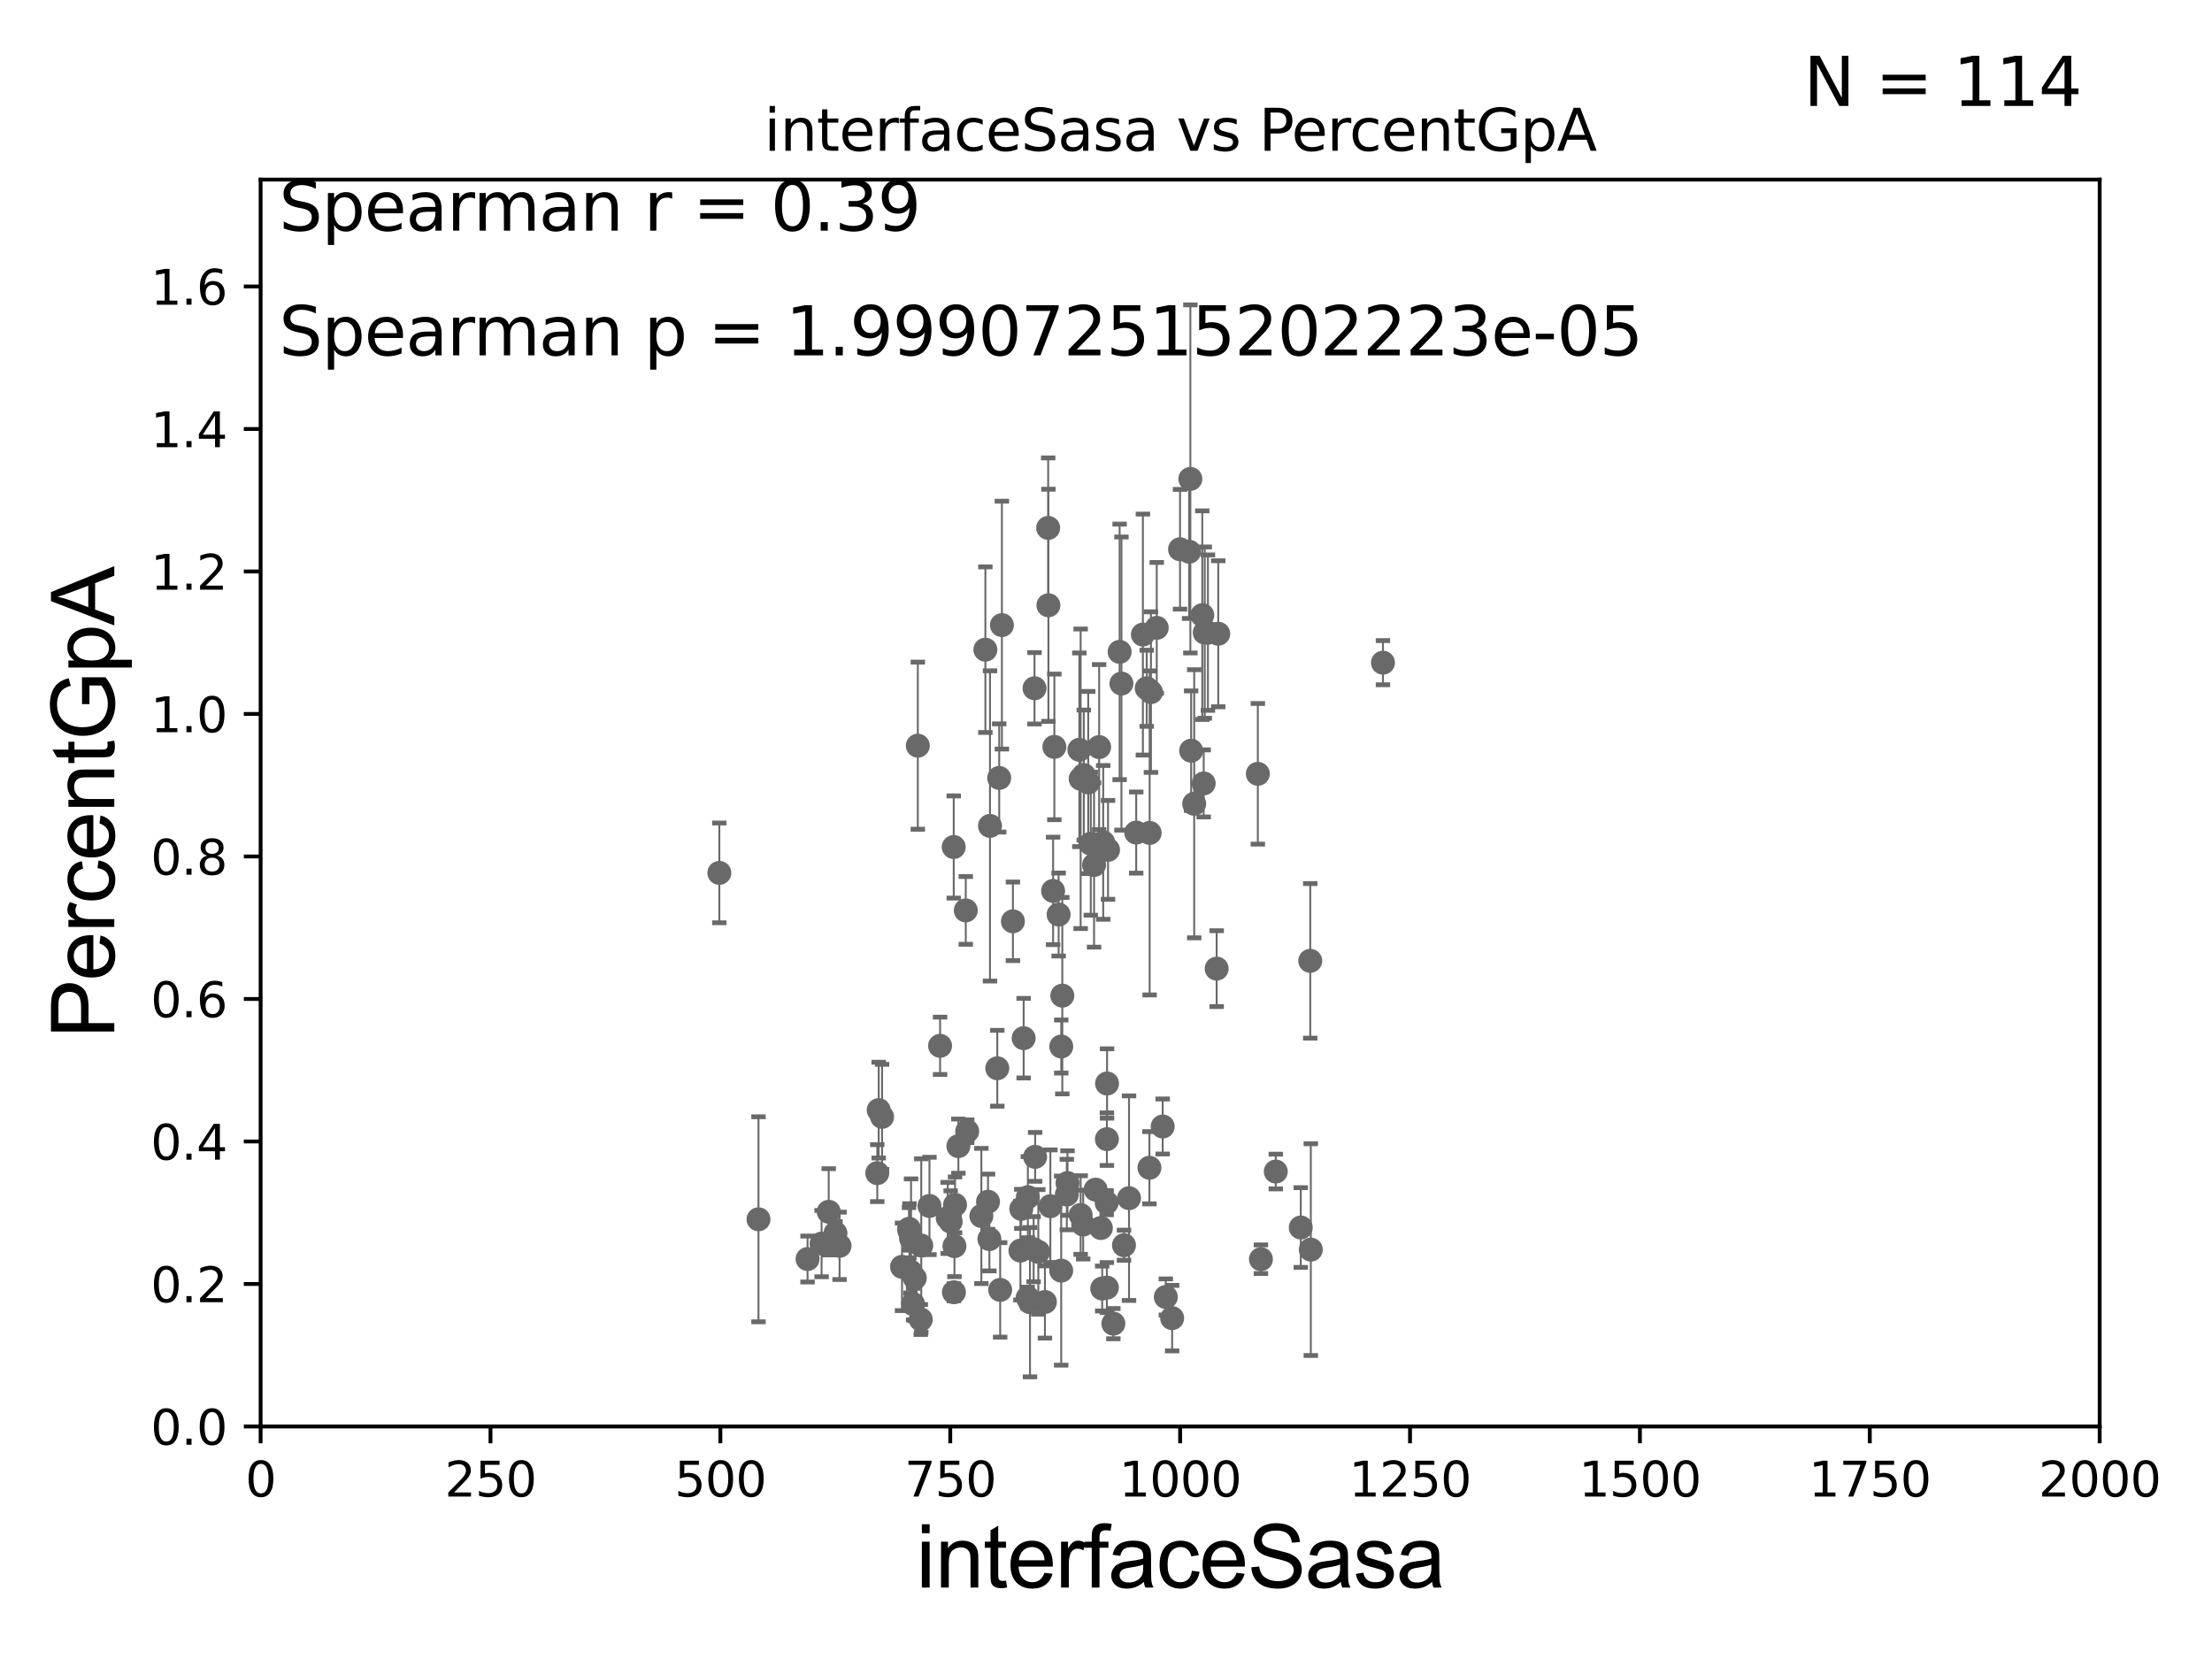 <?xml version="1.0" encoding="utf-8" standalone="no"?>
<!DOCTYPE svg PUBLIC "-//W3C//DTD SVG 1.1//EN"
  "http://www.w3.org/Graphics/SVG/1.1/DTD/svg11.dtd">
<svg xmlns:xlink="http://www.w3.org/1999/xlink" width="460.8pt" height="345.6pt" viewBox="0 0 460.8 345.6" xmlns="http://www.w3.org/2000/svg" version="1.1">
 <defs>
  <style type="text/css">*{stroke-linejoin: round; stroke-linecap: butt}</style>
 </defs>
 <g id="figure_1">
  <g id="patch_1">
   <path d="M 0 345.6 
L 460.8 345.6 
L 460.8 0 
L 0 0 
z
" style="fill: #ffffff"/>
  </g>
  <g id="axes_1">
   <g id="patch_2">
    <path d="M 54.29 297.16 
L 437.4 297.16 
L 437.4 37.411 
L 54.29 37.411 
z
" style="fill: #ffffff"/>
   </g>
   <g id="PathCollection_1">
    <defs>
     <path id="mfbbe656462" d="M 0 1.118 
C 0.297 1.118 0.581 1 0.791 0.791 
C 1 0.581 1.118 0.297 1.118 0 
C 1.118 -0.297 1 -0.581 0.791 -0.791 
C 0.581 -1 0.297 -1.118 0 -1.118 
C -0.297 -1.118 -0.581 -1 -0.791 -0.791 
C -1 -0.581 -1.118 -0.297 -1.118 0 
C -1.118 0.297 -1 0.581 -0.791 0.791 
C -0.581 1 -0.297 1.118 0 1.118 
z
" style="stroke: #696969"/>
    </defs>
    <g clip-path="url(#pae54e6de40)">
     <use xlink:href="#mfbbe656462" x="238.884" y="143.379" style="fill: #696969; stroke: #696969"/>
     <use xlink:href="#mfbbe656462" x="215.323" y="260.229" style="fill: #696969; stroke: #696969"/>
     <use xlink:href="#mfbbe656462" x="206.111" y="258.122" style="fill: #696969; stroke: #696969"/>
     <use xlink:href="#mfbbe656462" x="231.934" y="275.738" style="fill: #696969; stroke: #696969"/>
     <use xlink:href="#mfbbe656462" x="198.042" y="254.49" style="fill: #696969; stroke: #696969"/>
     <use xlink:href="#mfbbe656462" x="214.078" y="270.332" style="fill: #696969; stroke: #696969"/>
     <use xlink:href="#mfbbe656462" x="190.217" y="271.666" style="fill: #696969; stroke: #696969"/>
     <use xlink:href="#mfbbe656462" x="230.58" y="268.23" style="fill: #696969; stroke: #696969"/>
     <use xlink:href="#mfbbe656462" x="183.049" y="231.252" style="fill: #696969; stroke: #696969"/>
     <use xlink:href="#mfbbe656462" x="182.753" y="244.386" style="fill: #696969; stroke: #696969"/>
     <use xlink:href="#mfbbe656462" x="197.428" y="253.712" style="fill: #696969; stroke: #696969"/>
     <use xlink:href="#mfbbe656462" x="206.235" y="172.053" style="fill: #696969; stroke: #696969"/>
     <use xlink:href="#mfbbe656462" x="273.065" y="260.32" style="fill: #696969; stroke: #696969"/>
     <use xlink:href="#mfbbe656462" x="190.566" y="266.239" style="fill: #696969; stroke: #696969"/>
     <use xlink:href="#mfbbe656462" x="189.455" y="256.392" style="fill: #696969; stroke: #696969"/>
     <use xlink:href="#mfbbe656462" x="221.067" y="264.694" style="fill: #696969; stroke: #696969"/>
     <use xlink:href="#mfbbe656462" x="218.811" y="251.272" style="fill: #696969; stroke: #696969"/>
     <use xlink:href="#mfbbe656462" x="204.437" y="253.311" style="fill: #696969; stroke: #696969"/>
     <use xlink:href="#mfbbe656462" x="225.649" y="255.099" style="fill: #696969; stroke: #696969"/>
     <use xlink:href="#mfbbe656462" x="270.975" y="255.715" style="fill: #696969; stroke: #696969"/>
     <use xlink:href="#mfbbe656462" x="214.125" y="249.397" style="fill: #696969; stroke: #696969"/>
     <use xlink:href="#mfbbe656462" x="250.751" y="163.202" style="fill: #696969; stroke: #696969"/>
     <use xlink:href="#mfbbe656462" x="172.638" y="252.436" style="fill: #696969; stroke: #696969"/>
     <use xlink:href="#mfbbe656462" x="225.774" y="161.454" style="fill: #696969; stroke: #696969"/>
     <use xlink:href="#mfbbe656462" x="229.335" y="255.815" style="fill: #696969; stroke: #696969"/>
     <use xlink:href="#mfbbe656462" x="216.298" y="260.789" style="fill: #696969; stroke: #696969"/>
     <use xlink:href="#mfbbe656462" x="234.147" y="259.4" style="fill: #696969; stroke: #696969"/>
     <use xlink:href="#mfbbe656462" x="208.153" y="162.059" style="fill: #696969; stroke: #696969"/>
     <use xlink:href="#mfbbe656462" x="189.664" y="264.864" style="fill: #696969; stroke: #696969"/>
     <use xlink:href="#mfbbe656462" x="201.188" y="189.654" style="fill: #696969; stroke: #696969"/>
     <use xlink:href="#mfbbe656462" x="230.586" y="237.308" style="fill: #696969; stroke: #696969"/>
     <use xlink:href="#mfbbe656462" x="189.363" y="255.979" style="fill: #696969; stroke: #696969"/>
     <use xlink:href="#mfbbe656462" x="242.861" y="270.186" style="fill: #696969; stroke: #696969"/>
     <use xlink:href="#mfbbe656462" x="221.299" y="207.41" style="fill: #696969; stroke: #696969"/>
     <use xlink:href="#mfbbe656462" x="239.493" y="173.512" style="fill: #696969; stroke: #696969"/>
     <use xlink:href="#mfbbe656462" x="198.721" y="269.201" style="fill: #696969; stroke: #696969"/>
     <use xlink:href="#mfbbe656462" x="244.178" y="274.59" style="fill: #696969; stroke: #696969"/>
     <use xlink:href="#mfbbe656462" x="228.239" y="247.823" style="fill: #696969; stroke: #696969"/>
     <use xlink:href="#mfbbe656462" x="229.818" y="175.487" style="fill: #696969; stroke: #696969"/>
     <use xlink:href="#mfbbe656462" x="229.607" y="268.426" style="fill: #696969; stroke: #696969"/>
     <use xlink:href="#mfbbe656462" x="205.272" y="135.341" style="fill: #696969; stroke: #696969"/>
     <use xlink:href="#mfbbe656462" x="217.677" y="271.23" style="fill: #696969; stroke: #696969"/>
     <use xlink:href="#mfbbe656462" x="191.198" y="155.338" style="fill: #696969; stroke: #696969"/>
     <use xlink:href="#mfbbe656462" x="174.897" y="259.529" style="fill: #696969; stroke: #696969"/>
     <use xlink:href="#mfbbe656462" x="230.62" y="225.713" style="fill: #696969; stroke: #696969"/>
     <use xlink:href="#mfbbe656462" x="212.572" y="260.523" style="fill: #696969; stroke: #696969"/>
     <use xlink:href="#mfbbe656462" x="215.639" y="240.998" style="fill: #696969; stroke: #696969"/>
     <use xlink:href="#mfbbe656462" x="205.821" y="250.341" style="fill: #696969; stroke: #696969"/>
     <use xlink:href="#mfbbe656462" x="193.623" y="251.225" style="fill: #696969; stroke: #696969"/>
     <use xlink:href="#mfbbe656462" x="230.538" y="250.544" style="fill: #696969; stroke: #696969"/>
     <use xlink:href="#mfbbe656462" x="201.487" y="235.66" style="fill: #696969; stroke: #696969"/>
     <use xlink:href="#mfbbe656462" x="149.851" y="181.837" style="fill: #696969; stroke: #696969"/>
     <use xlink:href="#mfbbe656462" x="220.531" y="190.516" style="fill: #696969; stroke: #696969"/>
     <use xlink:href="#mfbbe656462" x="199.648" y="238.759" style="fill: #696969; stroke: #696969"/>
     <use xlink:href="#mfbbe656462" x="191.917" y="259.471" style="fill: #696969; stroke: #696969"/>
     <use xlink:href="#mfbbe656462" x="174.041" y="256.906" style="fill: #696969; stroke: #696969"/>
     <use xlink:href="#mfbbe656462" x="189.788" y="257.972" style="fill: #696969; stroke: #696969"/>
     <use xlink:href="#mfbbe656462" x="207.754" y="222.539" style="fill: #696969; stroke: #696969"/>
     <use xlink:href="#mfbbe656462" x="158.007" y="254" style="fill: #696969; stroke: #696969"/>
     <use xlink:href="#mfbbe656462" x="230.821" y="177.045" style="fill: #696969; stroke: #696969"/>
     <use xlink:href="#mfbbe656462" x="208.354" y="268.708" style="fill: #696969; stroke: #696969"/>
     <use xlink:href="#mfbbe656462" x="272.948" y="200.163" style="fill: #696969; stroke: #696969"/>
     <use xlink:href="#mfbbe656462" x="198.832" y="259.591" style="fill: #696969; stroke: #696969"/>
     <use xlink:href="#mfbbe656462" x="253.454" y="201.785" style="fill: #696969; stroke: #696969"/>
     <use xlink:href="#mfbbe656462" x="212.75" y="251.827" style="fill: #696969; stroke: #696969"/>
     <use xlink:href="#mfbbe656462" x="224.849" y="156.194" style="fill: #696969; stroke: #696969"/>
     <use xlink:href="#mfbbe656462" x="214.564" y="271.269" style="fill: #696969; stroke: #696969"/>
     <use xlink:href="#mfbbe656462" x="171.152" y="259.063" style="fill: #696969; stroke: #696969"/>
     <use xlink:href="#mfbbe656462" x="187.909" y="263.902" style="fill: #696969; stroke: #696969"/>
     <use xlink:href="#mfbbe656462" x="183.754" y="232.664" style="fill: #696969; stroke: #696969"/>
     <use xlink:href="#mfbbe656462" x="222.38" y="246.45" style="fill: #696969; stroke: #696969"/>
     <use xlink:href="#mfbbe656462" x="222.238" y="248.845" style="fill: #696969; stroke: #696969"/>
     <use xlink:href="#mfbbe656462" x="219.38" y="185.593" style="fill: #696969; stroke: #696969"/>
     <use xlink:href="#mfbbe656462" x="225.121" y="253.117" style="fill: #696969; stroke: #696969"/>
     <use xlink:href="#mfbbe656462" x="195.836" y="217.86" style="fill: #696969; stroke: #696969"/>
     <use xlink:href="#mfbbe656462" x="239.765" y="144.177" style="fill: #696969; stroke: #696969"/>
     <use xlink:href="#mfbbe656462" x="227.226" y="175.759" style="fill: #696969; stroke: #696969"/>
     <use xlink:href="#mfbbe656462" x="251.634" y="131.79" style="fill: #696969; stroke: #696969"/>
     <use xlink:href="#mfbbe656462" x="213.246" y="216.271" style="fill: #696969; stroke: #696969"/>
     <use xlink:href="#mfbbe656462" x="198.678" y="176.448" style="fill: #696969; stroke: #696969"/>
     <use xlink:href="#mfbbe656462" x="233.239" y="135.793" style="fill: #696969; stroke: #696969"/>
     <use xlink:href="#mfbbe656462" x="228.971" y="155.633" style="fill: #696969; stroke: #696969"/>
     <use xlink:href="#mfbbe656462" x="239.447" y="243.26" style="fill: #696969; stroke: #696969"/>
     <use xlink:href="#mfbbe656462" x="245.824" y="114.422" style="fill: #696969; stroke: #696969"/>
     <use xlink:href="#mfbbe656462" x="219.64" y="155.588" style="fill: #696969; stroke: #696969"/>
     <use xlink:href="#mfbbe656462" x="211.011" y="191.928" style="fill: #696969; stroke: #696969"/>
     <use xlink:href="#mfbbe656462" x="233.618" y="142.396" style="fill: #696969; stroke: #696969"/>
     <use xlink:href="#mfbbe656462" x="288.094" y="138.048" style="fill: #696969; stroke: #696969"/>
     <use xlink:href="#mfbbe656462" x="225.119" y="162.23" style="fill: #696969; stroke: #696969"/>
     <use xlink:href="#mfbbe656462" x="191.815" y="274.876" style="fill: #696969; stroke: #696969"/>
     <use xlink:href="#mfbbe656462" x="247.973" y="99.765" style="fill: #696969; stroke: #696969"/>
     <use xlink:href="#mfbbe656462" x="208.716" y="130.224" style="fill: #696969; stroke: #696969"/>
     <use xlink:href="#mfbbe656462" x="221.079" y="218.008" style="fill: #696969; stroke: #696969"/>
     <use xlink:href="#mfbbe656462" x="235.196" y="249.599" style="fill: #696969; stroke: #696969"/>
     <use xlink:href="#mfbbe656462" x="265.769" y="244.051" style="fill: #696969; stroke: #696969"/>
     <use xlink:href="#mfbbe656462" x="262.675" y="262.313" style="fill: #696969; stroke: #696969"/>
     <use xlink:href="#mfbbe656462" x="250.973" y="131.784" style="fill: #696969; stroke: #696969"/>
     <use xlink:href="#mfbbe656462" x="248.776" y="167.44" style="fill: #696969; stroke: #696969"/>
     <use xlink:href="#mfbbe656462" x="240.972" y="130.79" style="fill: #696969; stroke: #696969"/>
     <use xlink:href="#mfbbe656462" x="236.694" y="173.439" style="fill: #696969; stroke: #696969"/>
     <use xlink:href="#mfbbe656462" x="253.781" y="132.023" style="fill: #696969; stroke: #696969"/>
     <use xlink:href="#mfbbe656462" x="218.403" y="126.093" style="fill: #696969; stroke: #696969"/>
     <use xlink:href="#mfbbe656462" x="242.211" y="234.668" style="fill: #696969; stroke: #696969"/>
     <use xlink:href="#mfbbe656462" x="218.353" y="109.972" style="fill: #696969; stroke: #696969"/>
     <use xlink:href="#mfbbe656462" x="215.51" y="143.381" style="fill: #696969; stroke: #696969"/>
     <use xlink:href="#mfbbe656462" x="168.229" y="262.277" style="fill: #696969; stroke: #696969"/>
     <use xlink:href="#mfbbe656462" x="247.716" y="114.931" style="fill: #696969; stroke: #696969"/>
     <use xlink:href="#mfbbe656462" x="227.912" y="180.191" style="fill: #696969; stroke: #696969"/>
     <use xlink:href="#mfbbe656462" x="248.136" y="156.382" style="fill: #696969; stroke: #696969"/>
     <use xlink:href="#mfbbe656462" x="198.954" y="250.985" style="fill: #696969; stroke: #696969"/>
     <use xlink:href="#mfbbe656462" x="262.031" y="161.202" style="fill: #696969; stroke: #696969"/>
     <use xlink:href="#mfbbe656462" x="238.085" y="132.192" style="fill: #696969; stroke: #696969"/>
     <use xlink:href="#mfbbe656462" x="226.697" y="163.003" style="fill: #696969; stroke: #696969"/>
     <use xlink:href="#mfbbe656462" x="250.458" y="128.148" style="fill: #696969; stroke: #696969"/>
    </g>
   </g>
   <g id="matplotlib.axis_1">
    <g id="xtick_1">
     <g id="line2d_1">
      <defs>
       <path id="mec8b858bc5" d="M 0 0 
L 0 3.5 
" style="stroke: #000000; stroke-width: 0.8"/>
      </defs>
      <g>
       <use xlink:href="#mec8b858bc5" x="54.29" y="297.16" style="stroke: #000000; stroke-width: 0.8"/>
      </g>
     </g>
     <g id="text_1">
      <!-- 0 -->
      <g transform="translate(51.109 311.758)scale(0.1 -0.1)">
       <defs>
        <path id="DejaVuSans-30" d="M 2034 4250 
Q 1547 4250 1301 3770 
Q 1056 3291 1056 2328 
Q 1056 1369 1301 889 
Q 1547 409 2034 409 
Q 2525 409 2770 889 
Q 3016 1369 3016 2328 
Q 3016 3291 2770 3770 
Q 2525 4250 2034 4250 
z
M 2034 4750 
Q 2819 4750 3233 4129 
Q 3647 3509 3647 2328 
Q 3647 1150 3233 529 
Q 2819 -91 2034 -91 
Q 1250 -91 836 529 
Q 422 1150 422 2328 
Q 422 3509 836 4129 
Q 1250 4750 2034 4750 
z
" transform="scale(0.016)"/>
       </defs>
       <use xlink:href="#DejaVuSans-30"/>
      </g>
     </g>
    </g>
    <g id="xtick_2">
     <g id="line2d_2">
      <g>
       <use xlink:href="#mec8b858bc5" x="102.179" y="297.16" style="stroke: #000000; stroke-width: 0.8"/>
      </g>
     </g>
     <g id="text_2">
      <!-- 250 -->
      <g transform="translate(92.635 311.758)scale(0.1 -0.1)">
       <defs>
        <path id="DejaVuSans-32" d="M 1228 531 
L 3431 531 
L 3431 0 
L 469 0 
L 469 531 
Q 828 903 1448 1529 
Q 2069 2156 2228 2338 
Q 2531 2678 2651 2914 
Q 2772 3150 2772 3378 
Q 2772 3750 2511 3984 
Q 2250 4219 1831 4219 
Q 1534 4219 1204 4116 
Q 875 4013 500 3803 
L 500 4441 
Q 881 4594 1212 4672 
Q 1544 4750 1819 4750 
Q 2544 4750 2975 4387 
Q 3406 4025 3406 3419 
Q 3406 3131 3298 2873 
Q 3191 2616 2906 2266 
Q 2828 2175 2409 1742 
Q 1991 1309 1228 531 
z
" transform="scale(0.016)"/>
        <path id="DejaVuSans-35" d="M 691 4666 
L 3169 4666 
L 3169 4134 
L 1269 4134 
L 1269 2991 
Q 1406 3038 1543 3061 
Q 1681 3084 1819 3084 
Q 2600 3084 3056 2656 
Q 3513 2228 3513 1497 
Q 3513 744 3044 326 
Q 2575 -91 1722 -91 
Q 1428 -91 1123 -41 
Q 819 9 494 109 
L 494 744 
Q 775 591 1075 516 
Q 1375 441 1709 441 
Q 2250 441 2565 725 
Q 2881 1009 2881 1497 
Q 2881 1984 2565 2268 
Q 2250 2553 1709 2553 
Q 1456 2553 1204 2497 
Q 953 2441 691 2322 
L 691 4666 
z
" transform="scale(0.016)"/>
       </defs>
       <use xlink:href="#DejaVuSans-32"/>
       <use xlink:href="#DejaVuSans-35" x="63.623"/>
       <use xlink:href="#DejaVuSans-30" x="127.246"/>
      </g>
     </g>
    </g>
    <g id="xtick_3">
     <g id="line2d_3">
      <g>
       <use xlink:href="#mec8b858bc5" x="150.067" y="297.16" style="stroke: #000000; stroke-width: 0.8"/>
      </g>
     </g>
     <g id="text_3">
      <!-- 500 -->
      <g transform="translate(140.524 311.758)scale(0.1 -0.1)">
       <use xlink:href="#DejaVuSans-35"/>
       <use xlink:href="#DejaVuSans-30" x="63.623"/>
       <use xlink:href="#DejaVuSans-30" x="127.246"/>
      </g>
     </g>
    </g>
    <g id="xtick_4">
     <g id="line2d_4">
      <g>
       <use xlink:href="#mec8b858bc5" x="197.956" y="297.16" style="stroke: #000000; stroke-width: 0.8"/>
      </g>
     </g>
     <g id="text_4">
      <!-- 750 -->
      <g transform="translate(188.412 311.758)scale(0.1 -0.1)">
       <defs>
        <path id="DejaVuSans-37" d="M 525 4666 
L 3525 4666 
L 3525 4397 
L 1831 0 
L 1172 0 
L 2766 4134 
L 525 4134 
L 525 4666 
z
" transform="scale(0.016)"/>
       </defs>
       <use xlink:href="#DejaVuSans-37"/>
       <use xlink:href="#DejaVuSans-35" x="63.623"/>
       <use xlink:href="#DejaVuSans-30" x="127.246"/>
      </g>
     </g>
    </g>
    <g id="xtick_5">
     <g id="line2d_5">
      <g>
       <use xlink:href="#mec8b858bc5" x="245.845" y="297.16" style="stroke: #000000; stroke-width: 0.8"/>
      </g>
     </g>
     <g id="text_5">
      <!-- 1000 -->
      <g transform="translate(233.12 311.758)scale(0.1 -0.1)">
       <defs>
        <path id="DejaVuSans-31" d="M 794 531 
L 1825 531 
L 1825 4091 
L 703 3866 
L 703 4441 
L 1819 4666 
L 2450 4666 
L 2450 531 
L 3481 531 
L 3481 0 
L 794 0 
L 794 531 
z
" transform="scale(0.016)"/>
       </defs>
       <use xlink:href="#DejaVuSans-31"/>
       <use xlink:href="#DejaVuSans-30" x="63.623"/>
       <use xlink:href="#DejaVuSans-30" x="127.246"/>
       <use xlink:href="#DejaVuSans-30" x="190.869"/>
      </g>
     </g>
    </g>
    <g id="xtick_6">
     <g id="line2d_6">
      <g>
       <use xlink:href="#mec8b858bc5" x="293.734" y="297.16" style="stroke: #000000; stroke-width: 0.8"/>
      </g>
     </g>
     <g id="text_6">
      <!-- 1250 -->
      <g transform="translate(281.009 311.758)scale(0.1 -0.1)">
       <use xlink:href="#DejaVuSans-31"/>
       <use xlink:href="#DejaVuSans-32" x="63.623"/>
       <use xlink:href="#DejaVuSans-35" x="127.246"/>
       <use xlink:href="#DejaVuSans-30" x="190.869"/>
      </g>
     </g>
    </g>
    <g id="xtick_7">
     <g id="line2d_7">
      <g>
       <use xlink:href="#mec8b858bc5" x="341.623" y="297.16" style="stroke: #000000; stroke-width: 0.8"/>
      </g>
     </g>
     <g id="text_7">
      <!-- 1500 -->
      <g transform="translate(328.897 311.758)scale(0.1 -0.1)">
       <use xlink:href="#DejaVuSans-31"/>
       <use xlink:href="#DejaVuSans-35" x="63.623"/>
       <use xlink:href="#DejaVuSans-30" x="127.246"/>
       <use xlink:href="#DejaVuSans-30" x="190.869"/>
      </g>
     </g>
    </g>
    <g id="xtick_8">
     <g id="line2d_8">
      <g>
       <use xlink:href="#mec8b858bc5" x="389.511" y="297.16" style="stroke: #000000; stroke-width: 0.8"/>
      </g>
     </g>
     <g id="text_8">
      <!-- 1750 -->
      <g transform="translate(376.786 311.758)scale(0.1 -0.1)">
       <use xlink:href="#DejaVuSans-31"/>
       <use xlink:href="#DejaVuSans-37" x="63.623"/>
       <use xlink:href="#DejaVuSans-35" x="127.246"/>
       <use xlink:href="#DejaVuSans-30" x="190.869"/>
      </g>
     </g>
    </g>
    <g id="xtick_9">
     <g id="line2d_9">
      <g>
       <use xlink:href="#mec8b858bc5" x="437.4" y="297.16" style="stroke: #000000; stroke-width: 0.8"/>
      </g>
     </g>
     <g id="text_9">
      <!-- 2000 -->
      <g transform="translate(424.675 311.758)scale(0.1 -0.1)">
       <use xlink:href="#DejaVuSans-32"/>
       <use xlink:href="#DejaVuSans-30" x="63.623"/>
       <use xlink:href="#DejaVuSans-30" x="127.246"/>
       <use xlink:href="#DejaVuSans-30" x="190.869"/>
      </g>
     </g>
    </g>
    <g id="text_10">
     <!-- interfaceSasa -->
     <g transform="translate(190.816 330.722)scale(0.18 -0.18)">
      <defs>
       <path id="ArialMT-69" d="M 425 3934 
L 425 4581 
L 988 4581 
L 988 3934 
L 425 3934 
z
M 425 0 
L 425 3319 
L 988 3319 
L 988 0 
L 425 0 
z
" transform="scale(0.016)"/>
       <path id="ArialMT-6e" d="M 422 0 
L 422 3319 
L 928 3319 
L 928 2847 
Q 1294 3394 1984 3394 
Q 2284 3394 2536 3286 
Q 2788 3178 2913 3003 
Q 3038 2828 3088 2588 
Q 3119 2431 3119 2041 
L 3119 0 
L 2556 0 
L 2556 2019 
Q 2556 2363 2490 2533 
Q 2425 2703 2258 2804 
Q 2091 2906 1866 2906 
Q 1506 2906 1245 2678 
Q 984 2450 984 1813 
L 984 0 
L 422 0 
z
" transform="scale(0.016)"/>
       <path id="ArialMT-74" d="M 1650 503 
L 1731 6 
Q 1494 -44 1306 -44 
Q 1000 -44 831 53 
Q 663 150 594 308 
Q 525 466 525 972 
L 525 2881 
L 113 2881 
L 113 3319 
L 525 3319 
L 525 4141 
L 1084 4478 
L 1084 3319 
L 1650 3319 
L 1650 2881 
L 1084 2881 
L 1084 941 
Q 1084 700 1114 631 
Q 1144 563 1211 522 
Q 1278 481 1403 481 
Q 1497 481 1650 503 
z
" transform="scale(0.016)"/>
       <path id="ArialMT-65" d="M 2694 1069 
L 3275 997 
Q 3138 488 2766 206 
Q 2394 -75 1816 -75 
Q 1088 -75 661 373 
Q 234 822 234 1631 
Q 234 2469 665 2931 
Q 1097 3394 1784 3394 
Q 2450 3394 2872 2941 
Q 3294 2488 3294 1666 
Q 3294 1616 3291 1516 
L 816 1516 
Q 847 969 1125 678 
Q 1403 388 1819 388 
Q 2128 388 2347 550 
Q 2566 713 2694 1069 
z
M 847 1978 
L 2700 1978 
Q 2663 2397 2488 2606 
Q 2219 2931 1791 2931 
Q 1403 2931 1139 2672 
Q 875 2413 847 1978 
z
" transform="scale(0.016)"/>
       <path id="ArialMT-72" d="M 416 0 
L 416 3319 
L 922 3319 
L 922 2816 
Q 1116 3169 1280 3281 
Q 1444 3394 1641 3394 
Q 1925 3394 2219 3213 
L 2025 2691 
Q 1819 2813 1613 2813 
Q 1428 2813 1281 2702 
Q 1134 2591 1072 2394 
Q 978 2094 978 1738 
L 978 0 
L 416 0 
z
" transform="scale(0.016)"/>
       <path id="ArialMT-66" d="M 556 0 
L 556 2881 
L 59 2881 
L 59 3319 
L 556 3319 
L 556 3672 
Q 556 4006 616 4169 
Q 697 4388 901 4523 
Q 1106 4659 1475 4659 
Q 1713 4659 2000 4603 
L 1916 4113 
Q 1741 4144 1584 4144 
Q 1328 4144 1222 4034 
Q 1116 3925 1116 3625 
L 1116 3319 
L 1763 3319 
L 1763 2881 
L 1116 2881 
L 1116 0 
L 556 0 
z
" transform="scale(0.016)"/>
       <path id="ArialMT-61" d="M 2588 409 
Q 2275 144 1986 34 
Q 1697 -75 1366 -75 
Q 819 -75 525 192 
Q 231 459 231 875 
Q 231 1119 342 1320 
Q 453 1522 633 1644 
Q 813 1766 1038 1828 
Q 1203 1872 1538 1913 
Q 2219 1994 2541 2106 
Q 2544 2222 2544 2253 
Q 2544 2597 2384 2738 
Q 2169 2928 1744 2928 
Q 1347 2928 1158 2789 
Q 969 2650 878 2297 
L 328 2372 
Q 403 2725 575 2942 
Q 747 3159 1072 3276 
Q 1397 3394 1825 3394 
Q 2250 3394 2515 3294 
Q 2781 3194 2906 3042 
Q 3031 2891 3081 2659 
Q 3109 2516 3109 2141 
L 3109 1391 
Q 3109 606 3145 398 
Q 3181 191 3288 0 
L 2700 0 
Q 2613 175 2588 409 
z
M 2541 1666 
Q 2234 1541 1622 1453 
Q 1275 1403 1131 1340 
Q 988 1278 909 1158 
Q 831 1038 831 891 
Q 831 666 1001 516 
Q 1172 366 1500 366 
Q 1825 366 2078 508 
Q 2331 650 2450 897 
Q 2541 1088 2541 1459 
L 2541 1666 
z
" transform="scale(0.016)"/>
       <path id="ArialMT-63" d="M 2588 1216 
L 3141 1144 
Q 3050 572 2676 248 
Q 2303 -75 1759 -75 
Q 1078 -75 664 370 
Q 250 816 250 1647 
Q 250 2184 428 2587 
Q 606 2991 970 3192 
Q 1334 3394 1763 3394 
Q 2303 3394 2647 3120 
Q 2991 2847 3088 2344 
L 2541 2259 
Q 2463 2594 2264 2762 
Q 2066 2931 1784 2931 
Q 1359 2931 1093 2626 
Q 828 2322 828 1663 
Q 828 994 1084 691 
Q 1341 388 1753 388 
Q 2084 388 2306 591 
Q 2528 794 2588 1216 
z
" transform="scale(0.016)"/>
       <path id="ArialMT-53" d="M 288 1472 
L 859 1522 
Q 900 1178 1048 958 
Q 1197 738 1509 602 
Q 1822 466 2213 466 
Q 2559 466 2825 569 
Q 3091 672 3220 851 
Q 3350 1031 3350 1244 
Q 3350 1459 3225 1620 
Q 3100 1781 2813 1891 
Q 2628 1963 1997 2114 
Q 1366 2266 1113 2400 
Q 784 2572 623 2826 
Q 463 3081 463 3397 
Q 463 3744 659 4045 
Q 856 4347 1234 4503 
Q 1613 4659 2075 4659 
Q 2584 4659 2973 4495 
Q 3363 4331 3572 4012 
Q 3781 3694 3797 3291 
L 3216 3247 
Q 3169 3681 2898 3903 
Q 2628 4125 2100 4125 
Q 1550 4125 1298 3923 
Q 1047 3722 1047 3438 
Q 1047 3191 1225 3031 
Q 1400 2872 2139 2705 
Q 2878 2538 3153 2413 
Q 3553 2228 3743 1945 
Q 3934 1663 3934 1294 
Q 3934 928 3725 604 
Q 3516 281 3123 101 
Q 2731 -78 2241 -78 
Q 1619 -78 1198 103 
Q 778 284 539 648 
Q 300 1013 288 1472 
z
" transform="scale(0.016)"/>
       <path id="ArialMT-73" d="M 197 991 
L 753 1078 
Q 800 744 1014 566 
Q 1228 388 1613 388 
Q 2000 388 2187 545 
Q 2375 703 2375 916 
Q 2375 1106 2209 1216 
Q 2094 1291 1634 1406 
Q 1016 1563 777 1677 
Q 538 1791 414 1992 
Q 291 2194 291 2438 
Q 291 2659 392 2848 
Q 494 3038 669 3163 
Q 800 3259 1026 3326 
Q 1253 3394 1513 3394 
Q 1903 3394 2198 3281 
Q 2494 3169 2634 2976 
Q 2775 2784 2828 2463 
L 2278 2388 
Q 2241 2644 2061 2787 
Q 1881 2931 1553 2931 
Q 1166 2931 1000 2803 
Q 834 2675 834 2503 
Q 834 2394 903 2306 
Q 972 2216 1119 2156 
Q 1203 2125 1616 2013 
Q 2213 1853 2448 1751 
Q 2684 1650 2818 1456 
Q 2953 1263 2953 975 
Q 2953 694 2789 445 
Q 2625 197 2315 61 
Q 2006 -75 1616 -75 
Q 969 -75 630 194 
Q 291 463 197 991 
z
" transform="scale(0.016)"/>
      </defs>
      <use xlink:href="#ArialMT-69"/>
      <use xlink:href="#ArialMT-6e" x="22.217"/>
      <use xlink:href="#ArialMT-74" x="77.832"/>
      <use xlink:href="#ArialMT-65" x="105.615"/>
      <use xlink:href="#ArialMT-72" x="161.23"/>
      <use xlink:href="#ArialMT-66" x="194.531"/>
      <use xlink:href="#ArialMT-61" x="222.314"/>
      <use xlink:href="#ArialMT-63" x="277.93"/>
      <use xlink:href="#ArialMT-65" x="327.93"/>
      <use xlink:href="#ArialMT-53" x="383.545"/>
      <use xlink:href="#ArialMT-61" x="450.244"/>
      <use xlink:href="#ArialMT-73" x="505.859"/>
      <use xlink:href="#ArialMT-61" x="555.859"/>
     </g>
    </g>
   </g>
   <g id="matplotlib.axis_2">
    <g id="ytick_1">
     <g id="line2d_10">
      <defs>
       <path id="m1f6e1cdfee" d="M 0 0 
L -3.5 0 
" style="stroke: #000000; stroke-width: 0.8"/>
      </defs>
      <g>
       <use xlink:href="#m1f6e1cdfee" x="54.29" y="297.16" style="stroke: #000000; stroke-width: 0.8"/>
      </g>
     </g>
     <g id="text_11">
      <!-- 0.0 -->
      <g transform="translate(31.387 300.959)scale(0.1 -0.1)">
       <defs>
        <path id="DejaVuSans-2e" d="M 684 794 
L 1344 794 
L 1344 0 
L 684 0 
L 684 794 
z
" transform="scale(0.016)"/>
       </defs>
       <use xlink:href="#DejaVuSans-30"/>
       <use xlink:href="#DejaVuSans-2e" x="63.623"/>
       <use xlink:href="#DejaVuSans-30" x="95.41"/>
      </g>
     </g>
    </g>
    <g id="ytick_2">
     <g id="line2d_11">
      <g>
       <use xlink:href="#m1f6e1cdfee" x="54.29" y="267.474" style="stroke: #000000; stroke-width: 0.8"/>
      </g>
     </g>
     <g id="text_12">
      <!-- 0.2 -->
      <g transform="translate(31.387 271.274)scale(0.1 -0.1)">
       <use xlink:href="#DejaVuSans-30"/>
       <use xlink:href="#DejaVuSans-2e" x="63.623"/>
       <use xlink:href="#DejaVuSans-32" x="95.41"/>
      </g>
     </g>
    </g>
    <g id="ytick_3">
     <g id="line2d_12">
      <g>
       <use xlink:href="#m1f6e1cdfee" x="54.29" y="237.789" style="stroke: #000000; stroke-width: 0.8"/>
      </g>
     </g>
     <g id="text_13">
      <!-- 0.4 -->
      <g transform="translate(31.387 241.588)scale(0.1 -0.1)">
       <defs>
        <path id="DejaVuSans-34" d="M 2419 4116 
L 825 1625 
L 2419 1625 
L 2419 4116 
z
M 2253 4666 
L 3047 4666 
L 3047 1625 
L 3713 1625 
L 3713 1100 
L 3047 1100 
L 3047 0 
L 2419 0 
L 2419 1100 
L 313 1100 
L 313 1709 
L 2253 4666 
z
" transform="scale(0.016)"/>
       </defs>
       <use xlink:href="#DejaVuSans-30"/>
       <use xlink:href="#DejaVuSans-2e" x="63.623"/>
       <use xlink:href="#DejaVuSans-34" x="95.41"/>
      </g>
     </g>
    </g>
    <g id="ytick_4">
     <g id="line2d_13">
      <g>
       <use xlink:href="#m1f6e1cdfee" x="54.29" y="208.103" style="stroke: #000000; stroke-width: 0.8"/>
      </g>
     </g>
     <g id="text_14">
      <!-- 0.6 -->
      <g transform="translate(31.387 211.902)scale(0.1 -0.1)">
       <defs>
        <path id="DejaVuSans-36" d="M 2113 2584 
Q 1688 2584 1439 2293 
Q 1191 2003 1191 1497 
Q 1191 994 1439 701 
Q 1688 409 2113 409 
Q 2538 409 2786 701 
Q 3034 994 3034 1497 
Q 3034 2003 2786 2293 
Q 2538 2584 2113 2584 
z
M 3366 4563 
L 3366 3988 
Q 3128 4100 2886 4159 
Q 2644 4219 2406 4219 
Q 1781 4219 1451 3797 
Q 1122 3375 1075 2522 
Q 1259 2794 1537 2939 
Q 1816 3084 2150 3084 
Q 2853 3084 3261 2657 
Q 3669 2231 3669 1497 
Q 3669 778 3244 343 
Q 2819 -91 2113 -91 
Q 1303 -91 875 529 
Q 447 1150 447 2328 
Q 447 3434 972 4092 
Q 1497 4750 2381 4750 
Q 2619 4750 2861 4703 
Q 3103 4656 3366 4563 
z
" transform="scale(0.016)"/>
       </defs>
       <use xlink:href="#DejaVuSans-30"/>
       <use xlink:href="#DejaVuSans-2e" x="63.623"/>
       <use xlink:href="#DejaVuSans-36" x="95.41"/>
      </g>
     </g>
    </g>
    <g id="ytick_5">
     <g id="line2d_14">
      <g>
       <use xlink:href="#m1f6e1cdfee" x="54.29" y="178.418" style="stroke: #000000; stroke-width: 0.8"/>
      </g>
     </g>
     <g id="text_15">
      <!-- 0.8 -->
      <g transform="translate(31.387 182.217)scale(0.1 -0.1)">
       <defs>
        <path id="DejaVuSans-38" d="M 2034 2216 
Q 1584 2216 1326 1975 
Q 1069 1734 1069 1313 
Q 1069 891 1326 650 
Q 1584 409 2034 409 
Q 2484 409 2743 651 
Q 3003 894 3003 1313 
Q 3003 1734 2745 1975 
Q 2488 2216 2034 2216 
z
M 1403 2484 
Q 997 2584 770 2862 
Q 544 3141 544 3541 
Q 544 4100 942 4425 
Q 1341 4750 2034 4750 
Q 2731 4750 3128 4425 
Q 3525 4100 3525 3541 
Q 3525 3141 3298 2862 
Q 3072 2584 2669 2484 
Q 3125 2378 3379 2068 
Q 3634 1759 3634 1313 
Q 3634 634 3220 271 
Q 2806 -91 2034 -91 
Q 1263 -91 848 271 
Q 434 634 434 1313 
Q 434 1759 690 2068 
Q 947 2378 1403 2484 
z
M 1172 3481 
Q 1172 3119 1398 2916 
Q 1625 2713 2034 2713 
Q 2441 2713 2670 2916 
Q 2900 3119 2900 3481 
Q 2900 3844 2670 4047 
Q 2441 4250 2034 4250 
Q 1625 4250 1398 4047 
Q 1172 3844 1172 3481 
z
" transform="scale(0.016)"/>
       </defs>
       <use xlink:href="#DejaVuSans-30"/>
       <use xlink:href="#DejaVuSans-2e" x="63.623"/>
       <use xlink:href="#DejaVuSans-38" x="95.41"/>
      </g>
     </g>
    </g>
    <g id="ytick_6">
     <g id="line2d_15">
      <g>
       <use xlink:href="#m1f6e1cdfee" x="54.29" y="148.732" style="stroke: #000000; stroke-width: 0.8"/>
      </g>
     </g>
     <g id="text_16">
      <!-- 1.0 -->
      <g transform="translate(31.387 152.531)scale(0.1 -0.1)">
       <use xlink:href="#DejaVuSans-31"/>
       <use xlink:href="#DejaVuSans-2e" x="63.623"/>
       <use xlink:href="#DejaVuSans-30" x="95.41"/>
      </g>
     </g>
    </g>
    <g id="ytick_7">
     <g id="line2d_16">
      <g>
       <use xlink:href="#m1f6e1cdfee" x="54.29" y="119.047" style="stroke: #000000; stroke-width: 0.8"/>
      </g>
     </g>
     <g id="text_17">
      <!-- 1.2 -->
      <g transform="translate(31.387 122.846)scale(0.1 -0.1)">
       <use xlink:href="#DejaVuSans-31"/>
       <use xlink:href="#DejaVuSans-2e" x="63.623"/>
       <use xlink:href="#DejaVuSans-32" x="95.41"/>
      </g>
     </g>
    </g>
    <g id="ytick_8">
     <g id="line2d_17">
      <g>
       <use xlink:href="#m1f6e1cdfee" x="54.29" y="89.361" style="stroke: #000000; stroke-width: 0.8"/>
      </g>
     </g>
     <g id="text_18">
      <!-- 1.4 -->
      <g transform="translate(31.387 93.16)scale(0.1 -0.1)">
       <use xlink:href="#DejaVuSans-31"/>
       <use xlink:href="#DejaVuSans-2e" x="63.623"/>
       <use xlink:href="#DejaVuSans-34" x="95.41"/>
      </g>
     </g>
    </g>
    <g id="ytick_9">
     <g id="line2d_18">
      <g>
       <use xlink:href="#m1f6e1cdfee" x="54.29" y="59.675" style="stroke: #000000; stroke-width: 0.8"/>
      </g>
     </g>
     <g id="text_19">
      <!-- 1.6 -->
      <g transform="translate(31.387 63.475)scale(0.1 -0.1)">
       <use xlink:href="#DejaVuSans-31"/>
       <use xlink:href="#DejaVuSans-2e" x="63.623"/>
       <use xlink:href="#DejaVuSans-36" x="95.41"/>
      </g>
     </g>
    </g>
    <g id="text_20">
     <!-- PercentGpA -->
     <g transform="translate(23.809 216.309)rotate(-90)scale(0.18 -0.18)">
      <defs>
       <path id="ArialMT-50" d="M 494 0 
L 494 4581 
L 2222 4581 
Q 2678 4581 2919 4538 
Q 3256 4481 3484 4323 
Q 3713 4166 3852 3881 
Q 3991 3597 3991 3256 
Q 3991 2672 3619 2267 
Q 3247 1863 2275 1863 
L 1100 1863 
L 1100 0 
L 494 0 
z
M 1100 2403 
L 2284 2403 
Q 2872 2403 3119 2622 
Q 3366 2841 3366 3238 
Q 3366 3525 3220 3729 
Q 3075 3934 2838 4000 
Q 2684 4041 2272 4041 
L 1100 4041 
L 1100 2403 
z
" transform="scale(0.016)"/>
       <path id="ArialMT-47" d="M 2638 1797 
L 2638 2334 
L 4578 2338 
L 4578 638 
Q 4131 281 3656 101 
Q 3181 -78 2681 -78 
Q 2006 -78 1454 211 
Q 903 500 622 1047 
Q 341 1594 341 2269 
Q 341 2938 620 3517 
Q 900 4097 1425 4378 
Q 1950 4659 2634 4659 
Q 3131 4659 3532 4498 
Q 3934 4338 4162 4050 
Q 4391 3763 4509 3300 
L 3963 3150 
Q 3859 3500 3706 3700 
Q 3553 3900 3268 4020 
Q 2984 4141 2638 4141 
Q 2222 4141 1919 4014 
Q 1616 3888 1430 3681 
Q 1244 3475 1141 3228 
Q 966 2803 966 2306 
Q 966 1694 1177 1281 
Q 1388 869 1791 669 
Q 2194 469 2647 469 
Q 3041 469 3416 620 
Q 3791 772 3984 944 
L 3984 1797 
L 2638 1797 
z
" transform="scale(0.016)"/>
       <path id="ArialMT-70" d="M 422 -1272 
L 422 3319 
L 934 3319 
L 934 2888 
Q 1116 3141 1344 3267 
Q 1572 3394 1897 3394 
Q 2322 3394 2647 3175 
Q 2972 2956 3137 2557 
Q 3303 2159 3303 1684 
Q 3303 1175 3120 767 
Q 2938 359 2589 142 
Q 2241 -75 1856 -75 
Q 1575 -75 1351 44 
Q 1128 163 984 344 
L 984 -1272 
L 422 -1272 
z
M 931 1641 
Q 931 1000 1190 694 
Q 1450 388 1819 388 
Q 2194 388 2461 705 
Q 2728 1022 2728 1688 
Q 2728 2322 2467 2637 
Q 2206 2953 1844 2953 
Q 1484 2953 1207 2617 
Q 931 2281 931 1641 
z
" transform="scale(0.016)"/>
       <path id="ArialMT-41" d="M -9 0 
L 1750 4581 
L 2403 4581 
L 4278 0 
L 3588 0 
L 3053 1388 
L 1138 1388 
L 634 0 
L -9 0 
z
M 1313 1881 
L 2866 1881 
L 2388 3150 
Q 2169 3728 2063 4100 
Q 1975 3659 1816 3225 
L 1313 1881 
z
" transform="scale(0.016)"/>
      </defs>
      <use xlink:href="#ArialMT-50"/>
      <use xlink:href="#ArialMT-65" x="66.699"/>
      <use xlink:href="#ArialMT-72" x="122.314"/>
      <use xlink:href="#ArialMT-63" x="155.615"/>
      <use xlink:href="#ArialMT-65" x="205.615"/>
      <use xlink:href="#ArialMT-6e" x="261.23"/>
      <use xlink:href="#ArialMT-74" x="316.846"/>
      <use xlink:href="#ArialMT-47" x="344.629"/>
      <use xlink:href="#ArialMT-70" x="422.412"/>
      <use xlink:href="#ArialMT-41" x="478.027"/>
     </g>
    </g>
   </g>
   <g id="LineCollection_1">
    <path d="M 238.884 151.307 
L 238.884 135.451 
" clip-path="url(#pae54e6de40)" style="fill: none; stroke: #696969; stroke-width: 0.4"/>
    <path d="M 215.323 267.008 
L 215.323 253.45 
" clip-path="url(#pae54e6de40)" style="fill: none; stroke: #696969; stroke-width: 0.4"/>
    <path d="M 206.111 264.753 
L 206.111 251.49 
" clip-path="url(#pae54e6de40)" style="fill: none; stroke: #696969; stroke-width: 0.4"/>
    <path d="M 231.934 278.889 
L 231.934 272.587 
" clip-path="url(#pae54e6de40)" style="fill: none; stroke: #696969; stroke-width: 0.4"/>
    <path d="M 198.042 260.911 
L 198.042 248.07 
" clip-path="url(#pae54e6de40)" style="fill: none; stroke: #696969; stroke-width: 0.4"/>
    <path d="M 214.078 272.514 
L 214.078 268.15 
" clip-path="url(#pae54e6de40)" style="fill: none; stroke: #696969; stroke-width: 0.4"/>
    <path d="M 190.217 274.942 
L 190.217 268.39 
" clip-path="url(#pae54e6de40)" style="fill: none; stroke: #696969; stroke-width: 0.4"/>
    <path d="M 230.58 273.442 
L 230.58 263.019 
" clip-path="url(#pae54e6de40)" style="fill: none; stroke: #696969; stroke-width: 0.4"/>
    <path d="M 183.049 241.229 
L 183.049 221.274 
" clip-path="url(#pae54e6de40)" style="fill: none; stroke: #696969; stroke-width: 0.4"/>
    <path d="M 182.753 250.316 
L 182.753 238.457 
" clip-path="url(#pae54e6de40)" style="fill: none; stroke: #696969; stroke-width: 0.4"/>
    <path d="M 197.428 261.121 
L 197.428 246.304 
" clip-path="url(#pae54e6de40)" style="fill: none; stroke: #696969; stroke-width: 0.4"/>
    <path d="M 206.235 204.366 
L 206.235 139.74 
" clip-path="url(#pae54e6de40)" style="fill: none; stroke: #696969; stroke-width: 0.4"/>
    <path d="M 273.065 282.376 
L 273.065 238.264 
" clip-path="url(#pae54e6de40)" style="fill: none; stroke: #696969; stroke-width: 0.4"/>
    <path d="M 190.566 275.136 
L 190.566 257.342 
" clip-path="url(#pae54e6de40)" style="fill: none; stroke: #696969; stroke-width: 0.4"/>
    <path d="M 189.455 262.024 
L 189.455 250.76 
" clip-path="url(#pae54e6de40)" style="fill: none; stroke: #696969; stroke-width: 0.4"/>
    <path d="M 221.067 284.389 
L 221.067 244.998 
" clip-path="url(#pae54e6de40)" style="fill: none; stroke: #696969; stroke-width: 0.4"/>
    <path d="M 218.811 262.999 
L 218.811 239.545 
" clip-path="url(#pae54e6de40)" style="fill: none; stroke: #696969; stroke-width: 0.4"/>
    <path d="M 204.437 267.391 
L 204.437 239.231 
" clip-path="url(#pae54e6de40)" style="fill: none; stroke: #696969; stroke-width: 0.4"/>
    <path d="M 225.649 262.262 
L 225.649 247.936 
" clip-path="url(#pae54e6de40)" style="fill: none; stroke: #696969; stroke-width: 0.4"/>
    <path d="M 270.975 264.021 
L 270.975 247.41 
" clip-path="url(#pae54e6de40)" style="fill: none; stroke: #696969; stroke-width: 0.4"/>
    <path d="M 214.125 257.85 
L 214.125 240.944 
" clip-path="url(#pae54e6de40)" style="fill: none; stroke: #696969; stroke-width: 0.4"/>
    <path d="M 250.751 170.185 
L 250.751 156.219 
" clip-path="url(#pae54e6de40)" style="fill: none; stroke: #696969; stroke-width: 0.4"/>
    <path d="M 172.638 261.418 
L 172.638 243.455 
" clip-path="url(#pae54e6de40)" style="fill: none; stroke: #696969; stroke-width: 0.4"/>
    <path d="M 225.774 174.992 
L 225.774 147.916 
" clip-path="url(#pae54e6de40)" style="fill: none; stroke: #696969; stroke-width: 0.4"/>
    <path d="M 229.335 256.756 
L 229.335 254.874 
" clip-path="url(#pae54e6de40)" style="fill: none; stroke: #696969; stroke-width: 0.4"/>
    <path d="M 216.298 273.762 
L 216.298 247.815 
" clip-path="url(#pae54e6de40)" style="fill: none; stroke: #696969; stroke-width: 0.4"/>
    <path d="M 234.147 262.534 
L 234.147 256.265 
" clip-path="url(#pae54e6de40)" style="fill: none; stroke: #696969; stroke-width: 0.4"/>
    <path d="M 208.153 173.326 
L 208.153 150.793 
" clip-path="url(#pae54e6de40)" style="fill: none; stroke: #696969; stroke-width: 0.4"/>
    <path d="M 189.664 269.343 
L 189.664 260.385 
" clip-path="url(#pae54e6de40)" style="fill: none; stroke: #696969; stroke-width: 0.4"/>
    <path d="M 201.188 196.715 
L 201.188 182.594 
" clip-path="url(#pae54e6de40)" style="fill: none; stroke: #696969; stroke-width: 0.4"/>
    <path d="M 230.586 242.78 
L 230.586 231.835 
" clip-path="url(#pae54e6de40)" style="fill: none; stroke: #696969; stroke-width: 0.4"/>
    <path d="M 189.363 260.398 
L 189.363 251.56 
" clip-path="url(#pae54e6de40)" style="fill: none; stroke: #696969; stroke-width: 0.4"/>
    <path d="M 242.861 273.946 
L 242.861 266.425 
" clip-path="url(#pae54e6de40)" style="fill: none; stroke: #696969; stroke-width: 0.4"/>
    <path d="M 221.299 227.872 
L 221.299 186.948 
" clip-path="url(#pae54e6de40)" style="fill: none; stroke: #696969; stroke-width: 0.4"/>
    <path d="M 239.493 207.261 
L 239.493 139.763 
" clip-path="url(#pae54e6de40)" style="fill: none; stroke: #696969; stroke-width: 0.4"/>
    <path d="M 198.721 270.979 
L 198.721 267.422 
" clip-path="url(#pae54e6de40)" style="fill: none; stroke: #696969; stroke-width: 0.4"/>
    <path d="M 244.178 281.415 
L 244.178 267.766 
" clip-path="url(#pae54e6de40)" style="fill: none; stroke: #696969; stroke-width: 0.4"/>
    <path d="M 228.239 248.681 
L 228.239 246.964 
" clip-path="url(#pae54e6de40)" style="fill: none; stroke: #696969; stroke-width: 0.4"/>
    <path d="M 229.818 191.506 
L 229.818 159.469 
" clip-path="url(#pae54e6de40)" style="fill: none; stroke: #696969; stroke-width: 0.4"/>
    <path d="M 229.607 273.102 
L 229.607 263.75 
" clip-path="url(#pae54e6de40)" style="fill: none; stroke: #696969; stroke-width: 0.4"/>
    <path d="M 205.272 152.589 
L 205.272 118.093 
" clip-path="url(#pae54e6de40)" style="fill: none; stroke: #696969; stroke-width: 0.4"/>
    <path d="M 217.677 278.751 
L 217.677 263.708 
" clip-path="url(#pae54e6de40)" style="fill: none; stroke: #696969; stroke-width: 0.4"/>
    <path d="M 191.198 172.743 
L 191.198 137.932 
" clip-path="url(#pae54e6de40)" style="fill: none; stroke: #696969; stroke-width: 0.4"/>
    <path d="M 174.897 266.545 
L 174.897 252.513 
" clip-path="url(#pae54e6de40)" style="fill: none; stroke: #696969; stroke-width: 0.4"/>
    <path d="M 230.62 232.936 
L 230.62 218.49 
" clip-path="url(#pae54e6de40)" style="fill: none; stroke: #696969; stroke-width: 0.4"/>
    <path d="M 212.572 270.806 
L 212.572 250.24 
" clip-path="url(#pae54e6de40)" style="fill: none; stroke: #696969; stroke-width: 0.4"/>
    <path d="M 215.639 246.083 
L 215.639 235.913 
" clip-path="url(#pae54e6de40)" style="fill: none; stroke: #696969; stroke-width: 0.4"/>
    <path d="M 205.821 256.094 
L 205.821 244.587 
" clip-path="url(#pae54e6de40)" style="fill: none; stroke: #696969; stroke-width: 0.4"/>
    <path d="M 193.623 261.363 
L 193.623 241.087 
" clip-path="url(#pae54e6de40)" style="fill: none; stroke: #696969; stroke-width: 0.4"/>
    <path d="M 230.538 253.049 
L 230.538 248.039 
" clip-path="url(#pae54e6de40)" style="fill: none; stroke: #696969; stroke-width: 0.4"/>
    <path d="M 201.487 238.02 
L 201.487 233.299 
" clip-path="url(#pae54e6de40)" style="fill: none; stroke: #696969; stroke-width: 0.4"/>
    <path d="M 149.851 192.225 
L 149.851 171.449 
" clip-path="url(#pae54e6de40)" style="fill: none; stroke: #696969; stroke-width: 0.4"/>
    <path d="M 220.531 199.155 
L 220.531 181.876 
" clip-path="url(#pae54e6de40)" style="fill: none; stroke: #696969; stroke-width: 0.4"/>
    <path d="M 199.648 244.398 
L 199.648 233.12 
" clip-path="url(#pae54e6de40)" style="fill: none; stroke: #696969; stroke-width: 0.4"/>
    <path d="M 191.917 277.542 
L 191.917 241.4 
" clip-path="url(#pae54e6de40)" style="fill: none; stroke: #696969; stroke-width: 0.4"/>
    <path d="M 174.041 259.318 
L 174.041 254.494 
" clip-path="url(#pae54e6de40)" style="fill: none; stroke: #696969; stroke-width: 0.4"/>
    <path d="M 189.788 270.364 
L 189.788 245.58 
" clip-path="url(#pae54e6de40)" style="fill: none; stroke: #696969; stroke-width: 0.4"/>
    <path d="M 207.754 230.436 
L 207.754 214.641 
" clip-path="url(#pae54e6de40)" style="fill: none; stroke: #696969; stroke-width: 0.4"/>
    <path d="M 158.007 275.357 
L 158.007 232.642 
" clip-path="url(#pae54e6de40)" style="fill: none; stroke: #696969; stroke-width: 0.4"/>
    <path d="M 230.821 187.341 
L 230.821 166.748 
" clip-path="url(#pae54e6de40)" style="fill: none; stroke: #696969; stroke-width: 0.4"/>
    <path d="M 208.354 278.551 
L 208.354 258.866 
" clip-path="url(#pae54e6de40)" style="fill: none; stroke: #696969; stroke-width: 0.4"/>
    <path d="M 272.948 216.264 
L 272.948 184.061 
" clip-path="url(#pae54e6de40)" style="fill: none; stroke: #696969; stroke-width: 0.4"/>
    <path d="M 198.832 265.948 
L 198.832 253.234 
" clip-path="url(#pae54e6de40)" style="fill: none; stroke: #696969; stroke-width: 0.4"/>
    <path d="M 253.454 209.681 
L 253.454 193.888 
" clip-path="url(#pae54e6de40)" style="fill: none; stroke: #696969; stroke-width: 0.4"/>
    <path d="M 212.75 255.896 
L 212.75 247.759 
" clip-path="url(#pae54e6de40)" style="fill: none; stroke: #696969; stroke-width: 0.4"/>
    <path d="M 224.849 176.368 
L 224.849 136.02 
" clip-path="url(#pae54e6de40)" style="fill: none; stroke: #696969; stroke-width: 0.4"/>
    <path d="M 214.564 286.818 
L 214.564 255.721 
" clip-path="url(#pae54e6de40)" style="fill: none; stroke: #696969; stroke-width: 0.4"/>
    <path d="M 171.152 265.967 
L 171.152 252.159 
" clip-path="url(#pae54e6de40)" style="fill: none; stroke: #696969; stroke-width: 0.4"/>
    <path d="M 187.909 273.02 
L 187.909 254.784 
" clip-path="url(#pae54e6de40)" style="fill: none; stroke: #696969; stroke-width: 0.4"/>
    <path d="M 183.754 243.612 
L 183.754 221.716 
" clip-path="url(#pae54e6de40)" style="fill: none; stroke: #696969; stroke-width: 0.4"/>
    <path d="M 222.38 253.168 
L 222.38 239.732 
" clip-path="url(#pae54e6de40)" style="fill: none; stroke: #696969; stroke-width: 0.4"/>
    <path d="M 222.238 256.183 
L 222.238 241.506 
" clip-path="url(#pae54e6de40)" style="fill: none; stroke: #696969; stroke-width: 0.4"/>
    <path d="M 219.38 196.786 
L 219.38 174.4 
" clip-path="url(#pae54e6de40)" style="fill: none; stroke: #696969; stroke-width: 0.4"/>
    <path d="M 225.121 261.306 
L 225.121 244.927 
" clip-path="url(#pae54e6de40)" style="fill: none; stroke: #696969; stroke-width: 0.4"/>
    <path d="M 195.836 223.832 
L 195.836 211.887 
" clip-path="url(#pae54e6de40)" style="fill: none; stroke: #696969; stroke-width: 0.4"/>
    <path d="M 239.765 160.901 
L 239.765 127.453 
" clip-path="url(#pae54e6de40)" style="fill: none; stroke: #696969; stroke-width: 0.4"/>
    <path d="M 227.226 190.657 
L 227.226 160.86 
" clip-path="url(#pae54e6de40)" style="fill: none; stroke: #696969; stroke-width: 0.4"/>
    <path d="M 251.634 147.978 
L 251.634 115.602 
" clip-path="url(#pae54e6de40)" style="fill: none; stroke: #696969; stroke-width: 0.4"/>
    <path d="M 213.246 224.565 
L 213.246 207.977 
" clip-path="url(#pae54e6de40)" style="fill: none; stroke: #696969; stroke-width: 0.4"/>
    <path d="M 198.678 187.094 
L 198.678 165.802 
" clip-path="url(#pae54e6de40)" style="fill: none; stroke: #696969; stroke-width: 0.4"/>
    <path d="M 233.239 162.411 
L 233.239 109.175 
" clip-path="url(#pae54e6de40)" style="fill: none; stroke: #696969; stroke-width: 0.4"/>
    <path d="M 228.971 172.826 
L 228.971 138.441 
" clip-path="url(#pae54e6de40)" style="fill: none; stroke: #696969; stroke-width: 0.4"/>
    <path d="M 239.447 250.787 
L 239.447 235.732 
" clip-path="url(#pae54e6de40)" style="fill: none; stroke: #696969; stroke-width: 0.4"/>
    <path d="M 245.824 126.892 
L 245.824 101.952 
" clip-path="url(#pae54e6de40)" style="fill: none; stroke: #696969; stroke-width: 0.4"/>
    <path d="M 219.64 170.757 
L 219.64 140.42 
" clip-path="url(#pae54e6de40)" style="fill: none; stroke: #696969; stroke-width: 0.4"/>
    <path d="M 211.011 200.113 
L 211.011 183.744 
" clip-path="url(#pae54e6de40)" style="fill: none; stroke: #696969; stroke-width: 0.4"/>
    <path d="M 233.618 172.928 
L 233.618 111.863 
" clip-path="url(#pae54e6de40)" style="fill: none; stroke: #696969; stroke-width: 0.4"/>
    <path d="M 288.094 142.649 
L 288.094 133.446 
" clip-path="url(#pae54e6de40)" style="fill: none; stroke: #696969; stroke-width: 0.4"/>
    <path d="M 225.119 193.428 
L 225.119 131.032 
" clip-path="url(#pae54e6de40)" style="fill: none; stroke: #696969; stroke-width: 0.4"/>
    <path d="M 191.815 278.001 
L 191.815 271.752 
" clip-path="url(#pae54e6de40)" style="fill: none; stroke: #696969; stroke-width: 0.4"/>
    <path d="M 247.973 136.021 
L 247.973 63.509 
" clip-path="url(#pae54e6de40)" style="fill: none; stroke: #696969; stroke-width: 0.4"/>
    <path d="M 208.716 156.04 
L 208.716 104.408 
" clip-path="url(#pae54e6de40)" style="fill: none; stroke: #696969; stroke-width: 0.4"/>
    <path d="M 221.079 223.535 
L 221.079 212.482 
" clip-path="url(#pae54e6de40)" style="fill: none; stroke: #696969; stroke-width: 0.4"/>
    <path d="M 235.196 270.904 
L 235.196 228.293 
" clip-path="url(#pae54e6de40)" style="fill: none; stroke: #696969; stroke-width: 0.4"/>
    <path d="M 265.769 247.666 
L 265.769 240.435 
" clip-path="url(#pae54e6de40)" style="fill: none; stroke: #696969; stroke-width: 0.4"/>
    <path d="M 262.675 265.289 
L 262.675 259.336 
" clip-path="url(#pae54e6de40)" style="fill: none; stroke: #696969; stroke-width: 0.4"/>
    <path d="M 250.973 149.626 
L 250.973 113.942 
" clip-path="url(#pae54e6de40)" style="fill: none; stroke: #696969; stroke-width: 0.4"/>
    <path d="M 248.776 195.368 
L 248.776 139.512 
" clip-path="url(#pae54e6de40)" style="fill: none; stroke: #696969; stroke-width: 0.4"/>
    <path d="M 240.972 144.41 
L 240.972 117.171 
" clip-path="url(#pae54e6de40)" style="fill: none; stroke: #696969; stroke-width: 0.4"/>
    <path d="M 236.694 181.889 
L 236.694 164.988 
" clip-path="url(#pae54e6de40)" style="fill: none; stroke: #696969; stroke-width: 0.4"/>
    <path d="M 253.781 147.234 
L 253.781 116.812 
" clip-path="url(#pae54e6de40)" style="fill: none; stroke: #696969; stroke-width: 0.4"/>
    <path d="M 218.403 150.271 
L 218.403 101.915 
" clip-path="url(#pae54e6de40)" style="fill: none; stroke: #696969; stroke-width: 0.4"/>
    <path d="M 242.211 240.399 
L 242.211 228.936 
" clip-path="url(#pae54e6de40)" style="fill: none; stroke: #696969; stroke-width: 0.4"/>
    <path d="M 218.353 124.553 
L 218.353 95.392 
" clip-path="url(#pae54e6de40)" style="fill: none; stroke: #696969; stroke-width: 0.4"/>
    <path d="M 215.51 150.815 
L 215.51 135.946 
" clip-path="url(#pae54e6de40)" style="fill: none; stroke: #696969; stroke-width: 0.4"/>
    <path d="M 168.229 267.06 
L 168.229 257.494 
" clip-path="url(#pae54e6de40)" style="fill: none; stroke: #696969; stroke-width: 0.4"/>
    <path d="M 247.716 128.833 
L 247.716 101.029 
" clip-path="url(#pae54e6de40)" style="fill: none; stroke: #696969; stroke-width: 0.4"/>
    <path d="M 227.912 197.301 
L 227.912 163.081 
" clip-path="url(#pae54e6de40)" style="fill: none; stroke: #696969; stroke-width: 0.4"/>
    <path d="M 248.136 168.844 
L 248.136 143.921 
" clip-path="url(#pae54e6de40)" style="fill: none; stroke: #696969; stroke-width: 0.4"/>
    <path d="M 198.954 256.796 
L 198.954 245.173 
" clip-path="url(#pae54e6de40)" style="fill: none; stroke: #696969; stroke-width: 0.4"/>
    <path d="M 262.031 175.847 
L 262.031 146.557 
" clip-path="url(#pae54e6de40)" style="fill: none; stroke: #696969; stroke-width: 0.4"/>
    <path d="M 238.085 157.286 
L 238.085 107.097 
" clip-path="url(#pae54e6de40)" style="fill: none; stroke: #696969; stroke-width: 0.4"/>
    <path d="M 226.697 181.976 
L 226.697 144.03 
" clip-path="url(#pae54e6de40)" style="fill: none; stroke: #696969; stroke-width: 0.4"/>
    <path d="M 250.458 149.875 
L 250.458 106.421 
" clip-path="url(#pae54e6de40)" style="fill: none; stroke: #696969; stroke-width: 0.4"/>
   </g>
   <g id="line2d_19">
    <defs>
     <path id="m32838e7b4b" d="M 1.5 0 
L -1.5 -0 
" style="stroke: #696969"/>
    </defs>
    <g clip-path="url(#pae54e6de40)">
     <use xlink:href="#m32838e7b4b" x="238.884" y="151.307" style="fill: #696969; stroke: #696969"/>
     <use xlink:href="#m32838e7b4b" x="215.323" y="267.008" style="fill: #696969; stroke: #696969"/>
     <use xlink:href="#m32838e7b4b" x="206.111" y="264.753" style="fill: #696969; stroke: #696969"/>
     <use xlink:href="#m32838e7b4b" x="231.934" y="278.889" style="fill: #696969; stroke: #696969"/>
     <use xlink:href="#m32838e7b4b" x="198.042" y="260.911" style="fill: #696969; stroke: #696969"/>
     <use xlink:href="#m32838e7b4b" x="214.078" y="272.514" style="fill: #696969; stroke: #696969"/>
     <use xlink:href="#m32838e7b4b" x="190.217" y="274.942" style="fill: #696969; stroke: #696969"/>
     <use xlink:href="#m32838e7b4b" x="230.58" y="273.442" style="fill: #696969; stroke: #696969"/>
     <use xlink:href="#m32838e7b4b" x="183.049" y="241.229" style="fill: #696969; stroke: #696969"/>
     <use xlink:href="#m32838e7b4b" x="182.753" y="250.316" style="fill: #696969; stroke: #696969"/>
     <use xlink:href="#m32838e7b4b" x="197.428" y="261.121" style="fill: #696969; stroke: #696969"/>
     <use xlink:href="#m32838e7b4b" x="206.235" y="204.366" style="fill: #696969; stroke: #696969"/>
     <use xlink:href="#m32838e7b4b" x="273.065" y="282.376" style="fill: #696969; stroke: #696969"/>
     <use xlink:href="#m32838e7b4b" x="190.566" y="275.136" style="fill: #696969; stroke: #696969"/>
     <use xlink:href="#m32838e7b4b" x="189.455" y="262.024" style="fill: #696969; stroke: #696969"/>
     <use xlink:href="#m32838e7b4b" x="221.067" y="284.389" style="fill: #696969; stroke: #696969"/>
     <use xlink:href="#m32838e7b4b" x="218.811" y="262.999" style="fill: #696969; stroke: #696969"/>
     <use xlink:href="#m32838e7b4b" x="204.437" y="267.391" style="fill: #696969; stroke: #696969"/>
     <use xlink:href="#m32838e7b4b" x="225.649" y="262.262" style="fill: #696969; stroke: #696969"/>
     <use xlink:href="#m32838e7b4b" x="270.975" y="264.021" style="fill: #696969; stroke: #696969"/>
     <use xlink:href="#m32838e7b4b" x="214.125" y="257.85" style="fill: #696969; stroke: #696969"/>
     <use xlink:href="#m32838e7b4b" x="250.751" y="170.185" style="fill: #696969; stroke: #696969"/>
     <use xlink:href="#m32838e7b4b" x="172.638" y="261.418" style="fill: #696969; stroke: #696969"/>
     <use xlink:href="#m32838e7b4b" x="225.774" y="174.992" style="fill: #696969; stroke: #696969"/>
     <use xlink:href="#m32838e7b4b" x="229.335" y="256.756" style="fill: #696969; stroke: #696969"/>
     <use xlink:href="#m32838e7b4b" x="216.298" y="273.762" style="fill: #696969; stroke: #696969"/>
     <use xlink:href="#m32838e7b4b" x="234.147" y="262.534" style="fill: #696969; stroke: #696969"/>
     <use xlink:href="#m32838e7b4b" x="208.153" y="173.326" style="fill: #696969; stroke: #696969"/>
     <use xlink:href="#m32838e7b4b" x="189.664" y="269.343" style="fill: #696969; stroke: #696969"/>
     <use xlink:href="#m32838e7b4b" x="201.188" y="196.715" style="fill: #696969; stroke: #696969"/>
     <use xlink:href="#m32838e7b4b" x="230.586" y="242.78" style="fill: #696969; stroke: #696969"/>
     <use xlink:href="#m32838e7b4b" x="189.363" y="260.398" style="fill: #696969; stroke: #696969"/>
     <use xlink:href="#m32838e7b4b" x="242.861" y="273.946" style="fill: #696969; stroke: #696969"/>
     <use xlink:href="#m32838e7b4b" x="221.299" y="227.872" style="fill: #696969; stroke: #696969"/>
     <use xlink:href="#m32838e7b4b" x="239.493" y="207.261" style="fill: #696969; stroke: #696969"/>
     <use xlink:href="#m32838e7b4b" x="198.721" y="270.979" style="fill: #696969; stroke: #696969"/>
     <use xlink:href="#m32838e7b4b" x="244.178" y="281.415" style="fill: #696969; stroke: #696969"/>
     <use xlink:href="#m32838e7b4b" x="228.239" y="248.681" style="fill: #696969; stroke: #696969"/>
     <use xlink:href="#m32838e7b4b" x="229.818" y="191.506" style="fill: #696969; stroke: #696969"/>
     <use xlink:href="#m32838e7b4b" x="229.607" y="273.102" style="fill: #696969; stroke: #696969"/>
     <use xlink:href="#m32838e7b4b" x="205.272" y="152.589" style="fill: #696969; stroke: #696969"/>
     <use xlink:href="#m32838e7b4b" x="217.677" y="278.751" style="fill: #696969; stroke: #696969"/>
     <use xlink:href="#m32838e7b4b" x="191.198" y="172.743" style="fill: #696969; stroke: #696969"/>
     <use xlink:href="#m32838e7b4b" x="174.897" y="266.545" style="fill: #696969; stroke: #696969"/>
     <use xlink:href="#m32838e7b4b" x="230.62" y="232.936" style="fill: #696969; stroke: #696969"/>
     <use xlink:href="#m32838e7b4b" x="212.572" y="270.806" style="fill: #696969; stroke: #696969"/>
     <use xlink:href="#m32838e7b4b" x="215.639" y="246.083" style="fill: #696969; stroke: #696969"/>
     <use xlink:href="#m32838e7b4b" x="205.821" y="256.094" style="fill: #696969; stroke: #696969"/>
     <use xlink:href="#m32838e7b4b" x="193.623" y="261.363" style="fill: #696969; stroke: #696969"/>
     <use xlink:href="#m32838e7b4b" x="230.538" y="253.049" style="fill: #696969; stroke: #696969"/>
     <use xlink:href="#m32838e7b4b" x="201.487" y="238.02" style="fill: #696969; stroke: #696969"/>
     <use xlink:href="#m32838e7b4b" x="149.851" y="192.225" style="fill: #696969; stroke: #696969"/>
     <use xlink:href="#m32838e7b4b" x="220.531" y="199.155" style="fill: #696969; stroke: #696969"/>
     <use xlink:href="#m32838e7b4b" x="199.648" y="244.398" style="fill: #696969; stroke: #696969"/>
     <use xlink:href="#m32838e7b4b" x="191.917" y="277.542" style="fill: #696969; stroke: #696969"/>
     <use xlink:href="#m32838e7b4b" x="174.041" y="259.318" style="fill: #696969; stroke: #696969"/>
     <use xlink:href="#m32838e7b4b" x="189.788" y="270.364" style="fill: #696969; stroke: #696969"/>
     <use xlink:href="#m32838e7b4b" x="207.754" y="230.436" style="fill: #696969; stroke: #696969"/>
     <use xlink:href="#m32838e7b4b" x="158.007" y="275.357" style="fill: #696969; stroke: #696969"/>
     <use xlink:href="#m32838e7b4b" x="230.821" y="187.341" style="fill: #696969; stroke: #696969"/>
     <use xlink:href="#m32838e7b4b" x="208.354" y="278.551" style="fill: #696969; stroke: #696969"/>
     <use xlink:href="#m32838e7b4b" x="272.948" y="216.264" style="fill: #696969; stroke: #696969"/>
     <use xlink:href="#m32838e7b4b" x="198.832" y="265.948" style="fill: #696969; stroke: #696969"/>
     <use xlink:href="#m32838e7b4b" x="253.454" y="209.681" style="fill: #696969; stroke: #696969"/>
     <use xlink:href="#m32838e7b4b" x="212.75" y="255.896" style="fill: #696969; stroke: #696969"/>
     <use xlink:href="#m32838e7b4b" x="224.849" y="176.368" style="fill: #696969; stroke: #696969"/>
     <use xlink:href="#m32838e7b4b" x="214.564" y="286.818" style="fill: #696969; stroke: #696969"/>
     <use xlink:href="#m32838e7b4b" x="171.152" y="265.967" style="fill: #696969; stroke: #696969"/>
     <use xlink:href="#m32838e7b4b" x="187.909" y="273.02" style="fill: #696969; stroke: #696969"/>
     <use xlink:href="#m32838e7b4b" x="183.754" y="243.612" style="fill: #696969; stroke: #696969"/>
     <use xlink:href="#m32838e7b4b" x="222.38" y="253.168" style="fill: #696969; stroke: #696969"/>
     <use xlink:href="#m32838e7b4b" x="222.238" y="256.183" style="fill: #696969; stroke: #696969"/>
     <use xlink:href="#m32838e7b4b" x="219.38" y="196.786" style="fill: #696969; stroke: #696969"/>
     <use xlink:href="#m32838e7b4b" x="225.121" y="261.306" style="fill: #696969; stroke: #696969"/>
     <use xlink:href="#m32838e7b4b" x="195.836" y="223.832" style="fill: #696969; stroke: #696969"/>
     <use xlink:href="#m32838e7b4b" x="239.765" y="160.901" style="fill: #696969; stroke: #696969"/>
     <use xlink:href="#m32838e7b4b" x="227.226" y="190.657" style="fill: #696969; stroke: #696969"/>
     <use xlink:href="#m32838e7b4b" x="251.634" y="147.978" style="fill: #696969; stroke: #696969"/>
     <use xlink:href="#m32838e7b4b" x="213.246" y="224.565" style="fill: #696969; stroke: #696969"/>
     <use xlink:href="#m32838e7b4b" x="198.678" y="187.094" style="fill: #696969; stroke: #696969"/>
     <use xlink:href="#m32838e7b4b" x="233.239" y="162.411" style="fill: #696969; stroke: #696969"/>
     <use xlink:href="#m32838e7b4b" x="228.971" y="172.826" style="fill: #696969; stroke: #696969"/>
     <use xlink:href="#m32838e7b4b" x="239.447" y="250.787" style="fill: #696969; stroke: #696969"/>
     <use xlink:href="#m32838e7b4b" x="245.824" y="126.892" style="fill: #696969; stroke: #696969"/>
     <use xlink:href="#m32838e7b4b" x="219.64" y="170.757" style="fill: #696969; stroke: #696969"/>
     <use xlink:href="#m32838e7b4b" x="211.011" y="200.113" style="fill: #696969; stroke: #696969"/>
     <use xlink:href="#m32838e7b4b" x="233.618" y="172.928" style="fill: #696969; stroke: #696969"/>
     <use xlink:href="#m32838e7b4b" x="288.094" y="142.649" style="fill: #696969; stroke: #696969"/>
     <use xlink:href="#m32838e7b4b" x="225.119" y="193.428" style="fill: #696969; stroke: #696969"/>
     <use xlink:href="#m32838e7b4b" x="191.815" y="278.001" style="fill: #696969; stroke: #696969"/>
     <use xlink:href="#m32838e7b4b" x="247.973" y="136.021" style="fill: #696969; stroke: #696969"/>
     <use xlink:href="#m32838e7b4b" x="208.716" y="156.04" style="fill: #696969; stroke: #696969"/>
     <use xlink:href="#m32838e7b4b" x="221.079" y="223.535" style="fill: #696969; stroke: #696969"/>
     <use xlink:href="#m32838e7b4b" x="235.196" y="270.904" style="fill: #696969; stroke: #696969"/>
     <use xlink:href="#m32838e7b4b" x="265.769" y="247.666" style="fill: #696969; stroke: #696969"/>
     <use xlink:href="#m32838e7b4b" x="262.675" y="265.289" style="fill: #696969; stroke: #696969"/>
     <use xlink:href="#m32838e7b4b" x="250.973" y="149.626" style="fill: #696969; stroke: #696969"/>
     <use xlink:href="#m32838e7b4b" x="248.776" y="195.368" style="fill: #696969; stroke: #696969"/>
     <use xlink:href="#m32838e7b4b" x="240.972" y="144.41" style="fill: #696969; stroke: #696969"/>
     <use xlink:href="#m32838e7b4b" x="236.694" y="181.889" style="fill: #696969; stroke: #696969"/>
     <use xlink:href="#m32838e7b4b" x="253.781" y="147.234" style="fill: #696969; stroke: #696969"/>
     <use xlink:href="#m32838e7b4b" x="218.403" y="150.271" style="fill: #696969; stroke: #696969"/>
     <use xlink:href="#m32838e7b4b" x="242.211" y="240.399" style="fill: #696969; stroke: #696969"/>
     <use xlink:href="#m32838e7b4b" x="218.353" y="124.553" style="fill: #696969; stroke: #696969"/>
     <use xlink:href="#m32838e7b4b" x="215.51" y="150.815" style="fill: #696969; stroke: #696969"/>
     <use xlink:href="#m32838e7b4b" x="168.229" y="267.06" style="fill: #696969; stroke: #696969"/>
     <use xlink:href="#m32838e7b4b" x="247.716" y="128.833" style="fill: #696969; stroke: #696969"/>
     <use xlink:href="#m32838e7b4b" x="227.912" y="197.301" style="fill: #696969; stroke: #696969"/>
     <use xlink:href="#m32838e7b4b" x="248.136" y="168.844" style="fill: #696969; stroke: #696969"/>
     <use xlink:href="#m32838e7b4b" x="198.954" y="256.796" style="fill: #696969; stroke: #696969"/>
     <use xlink:href="#m32838e7b4b" x="262.031" y="175.847" style="fill: #696969; stroke: #696969"/>
     <use xlink:href="#m32838e7b4b" x="238.085" y="157.286" style="fill: #696969; stroke: #696969"/>
     <use xlink:href="#m32838e7b4b" x="226.697" y="181.976" style="fill: #696969; stroke: #696969"/>
     <use xlink:href="#m32838e7b4b" x="250.458" y="149.875" style="fill: #696969; stroke: #696969"/>
    </g>
   </g>
   <g id="line2d_20">
    <g clip-path="url(#pae54e6de40)">
     <use xlink:href="#m32838e7b4b" x="238.884" y="135.451" style="fill: #696969; stroke: #696969"/>
     <use xlink:href="#m32838e7b4b" x="215.323" y="253.45" style="fill: #696969; stroke: #696969"/>
     <use xlink:href="#m32838e7b4b" x="206.111" y="251.49" style="fill: #696969; stroke: #696969"/>
     <use xlink:href="#m32838e7b4b" x="231.934" y="272.587" style="fill: #696969; stroke: #696969"/>
     <use xlink:href="#m32838e7b4b" x="198.042" y="248.07" style="fill: #696969; stroke: #696969"/>
     <use xlink:href="#m32838e7b4b" x="214.078" y="268.15" style="fill: #696969; stroke: #696969"/>
     <use xlink:href="#m32838e7b4b" x="190.217" y="268.39" style="fill: #696969; stroke: #696969"/>
     <use xlink:href="#m32838e7b4b" x="230.58" y="263.019" style="fill: #696969; stroke: #696969"/>
     <use xlink:href="#m32838e7b4b" x="183.049" y="221.274" style="fill: #696969; stroke: #696969"/>
     <use xlink:href="#m32838e7b4b" x="182.753" y="238.457" style="fill: #696969; stroke: #696969"/>
     <use xlink:href="#m32838e7b4b" x="197.428" y="246.304" style="fill: #696969; stroke: #696969"/>
     <use xlink:href="#m32838e7b4b" x="206.235" y="139.74" style="fill: #696969; stroke: #696969"/>
     <use xlink:href="#m32838e7b4b" x="273.065" y="238.264" style="fill: #696969; stroke: #696969"/>
     <use xlink:href="#m32838e7b4b" x="190.566" y="257.342" style="fill: #696969; stroke: #696969"/>
     <use xlink:href="#m32838e7b4b" x="189.455" y="250.76" style="fill: #696969; stroke: #696969"/>
     <use xlink:href="#m32838e7b4b" x="221.067" y="244.998" style="fill: #696969; stroke: #696969"/>
     <use xlink:href="#m32838e7b4b" x="218.811" y="239.545" style="fill: #696969; stroke: #696969"/>
     <use xlink:href="#m32838e7b4b" x="204.437" y="239.231" style="fill: #696969; stroke: #696969"/>
     <use xlink:href="#m32838e7b4b" x="225.649" y="247.936" style="fill: #696969; stroke: #696969"/>
     <use xlink:href="#m32838e7b4b" x="270.975" y="247.41" style="fill: #696969; stroke: #696969"/>
     <use xlink:href="#m32838e7b4b" x="214.125" y="240.944" style="fill: #696969; stroke: #696969"/>
     <use xlink:href="#m32838e7b4b" x="250.751" y="156.219" style="fill: #696969; stroke: #696969"/>
     <use xlink:href="#m32838e7b4b" x="172.638" y="243.455" style="fill: #696969; stroke: #696969"/>
     <use xlink:href="#m32838e7b4b" x="225.774" y="147.916" style="fill: #696969; stroke: #696969"/>
     <use xlink:href="#m32838e7b4b" x="229.335" y="254.874" style="fill: #696969; stroke: #696969"/>
     <use xlink:href="#m32838e7b4b" x="216.298" y="247.815" style="fill: #696969; stroke: #696969"/>
     <use xlink:href="#m32838e7b4b" x="234.147" y="256.265" style="fill: #696969; stroke: #696969"/>
     <use xlink:href="#m32838e7b4b" x="208.153" y="150.793" style="fill: #696969; stroke: #696969"/>
     <use xlink:href="#m32838e7b4b" x="189.664" y="260.385" style="fill: #696969; stroke: #696969"/>
     <use xlink:href="#m32838e7b4b" x="201.188" y="182.594" style="fill: #696969; stroke: #696969"/>
     <use xlink:href="#m32838e7b4b" x="230.586" y="231.835" style="fill: #696969; stroke: #696969"/>
     <use xlink:href="#m32838e7b4b" x="189.363" y="251.56" style="fill: #696969; stroke: #696969"/>
     <use xlink:href="#m32838e7b4b" x="242.861" y="266.425" style="fill: #696969; stroke: #696969"/>
     <use xlink:href="#m32838e7b4b" x="221.299" y="186.948" style="fill: #696969; stroke: #696969"/>
     <use xlink:href="#m32838e7b4b" x="239.493" y="139.763" style="fill: #696969; stroke: #696969"/>
     <use xlink:href="#m32838e7b4b" x="198.721" y="267.422" style="fill: #696969; stroke: #696969"/>
     <use xlink:href="#m32838e7b4b" x="244.178" y="267.766" style="fill: #696969; stroke: #696969"/>
     <use xlink:href="#m32838e7b4b" x="228.239" y="246.964" style="fill: #696969; stroke: #696969"/>
     <use xlink:href="#m32838e7b4b" x="229.818" y="159.469" style="fill: #696969; stroke: #696969"/>
     <use xlink:href="#m32838e7b4b" x="229.607" y="263.75" style="fill: #696969; stroke: #696969"/>
     <use xlink:href="#m32838e7b4b" x="205.272" y="118.093" style="fill: #696969; stroke: #696969"/>
     <use xlink:href="#m32838e7b4b" x="217.677" y="263.708" style="fill: #696969; stroke: #696969"/>
     <use xlink:href="#m32838e7b4b" x="191.198" y="137.932" style="fill: #696969; stroke: #696969"/>
     <use xlink:href="#m32838e7b4b" x="174.897" y="252.513" style="fill: #696969; stroke: #696969"/>
     <use xlink:href="#m32838e7b4b" x="230.62" y="218.49" style="fill: #696969; stroke: #696969"/>
     <use xlink:href="#m32838e7b4b" x="212.572" y="250.24" style="fill: #696969; stroke: #696969"/>
     <use xlink:href="#m32838e7b4b" x="215.639" y="235.913" style="fill: #696969; stroke: #696969"/>
     <use xlink:href="#m32838e7b4b" x="205.821" y="244.587" style="fill: #696969; stroke: #696969"/>
     <use xlink:href="#m32838e7b4b" x="193.623" y="241.087" style="fill: #696969; stroke: #696969"/>
     <use xlink:href="#m32838e7b4b" x="230.538" y="248.039" style="fill: #696969; stroke: #696969"/>
     <use xlink:href="#m32838e7b4b" x="201.487" y="233.299" style="fill: #696969; stroke: #696969"/>
     <use xlink:href="#m32838e7b4b" x="149.851" y="171.449" style="fill: #696969; stroke: #696969"/>
     <use xlink:href="#m32838e7b4b" x="220.531" y="181.876" style="fill: #696969; stroke: #696969"/>
     <use xlink:href="#m32838e7b4b" x="199.648" y="233.12" style="fill: #696969; stroke: #696969"/>
     <use xlink:href="#m32838e7b4b" x="191.917" y="241.4" style="fill: #696969; stroke: #696969"/>
     <use xlink:href="#m32838e7b4b" x="174.041" y="254.494" style="fill: #696969; stroke: #696969"/>
     <use xlink:href="#m32838e7b4b" x="189.788" y="245.58" style="fill: #696969; stroke: #696969"/>
     <use xlink:href="#m32838e7b4b" x="207.754" y="214.641" style="fill: #696969; stroke: #696969"/>
     <use xlink:href="#m32838e7b4b" x="158.007" y="232.642" style="fill: #696969; stroke: #696969"/>
     <use xlink:href="#m32838e7b4b" x="230.821" y="166.748" style="fill: #696969; stroke: #696969"/>
     <use xlink:href="#m32838e7b4b" x="208.354" y="258.866" style="fill: #696969; stroke: #696969"/>
     <use xlink:href="#m32838e7b4b" x="272.948" y="184.061" style="fill: #696969; stroke: #696969"/>
     <use xlink:href="#m32838e7b4b" x="198.832" y="253.234" style="fill: #696969; stroke: #696969"/>
     <use xlink:href="#m32838e7b4b" x="253.454" y="193.888" style="fill: #696969; stroke: #696969"/>
     <use xlink:href="#m32838e7b4b" x="212.75" y="247.759" style="fill: #696969; stroke: #696969"/>
     <use xlink:href="#m32838e7b4b" x="224.849" y="136.02" style="fill: #696969; stroke: #696969"/>
     <use xlink:href="#m32838e7b4b" x="214.564" y="255.721" style="fill: #696969; stroke: #696969"/>
     <use xlink:href="#m32838e7b4b" x="171.152" y="252.159" style="fill: #696969; stroke: #696969"/>
     <use xlink:href="#m32838e7b4b" x="187.909" y="254.784" style="fill: #696969; stroke: #696969"/>
     <use xlink:href="#m32838e7b4b" x="183.754" y="221.716" style="fill: #696969; stroke: #696969"/>
     <use xlink:href="#m32838e7b4b" x="222.38" y="239.732" style="fill: #696969; stroke: #696969"/>
     <use xlink:href="#m32838e7b4b" x="222.238" y="241.506" style="fill: #696969; stroke: #696969"/>
     <use xlink:href="#m32838e7b4b" x="219.38" y="174.4" style="fill: #696969; stroke: #696969"/>
     <use xlink:href="#m32838e7b4b" x="225.121" y="244.927" style="fill: #696969; stroke: #696969"/>
     <use xlink:href="#m32838e7b4b" x="195.836" y="211.887" style="fill: #696969; stroke: #696969"/>
     <use xlink:href="#m32838e7b4b" x="239.765" y="127.453" style="fill: #696969; stroke: #696969"/>
     <use xlink:href="#m32838e7b4b" x="227.226" y="160.86" style="fill: #696969; stroke: #696969"/>
     <use xlink:href="#m32838e7b4b" x="251.634" y="115.602" style="fill: #696969; stroke: #696969"/>
     <use xlink:href="#m32838e7b4b" x="213.246" y="207.977" style="fill: #696969; stroke: #696969"/>
     <use xlink:href="#m32838e7b4b" x="198.678" y="165.802" style="fill: #696969; stroke: #696969"/>
     <use xlink:href="#m32838e7b4b" x="233.239" y="109.175" style="fill: #696969; stroke: #696969"/>
     <use xlink:href="#m32838e7b4b" x="228.971" y="138.441" style="fill: #696969; stroke: #696969"/>
     <use xlink:href="#m32838e7b4b" x="239.447" y="235.732" style="fill: #696969; stroke: #696969"/>
     <use xlink:href="#m32838e7b4b" x="245.824" y="101.952" style="fill: #696969; stroke: #696969"/>
     <use xlink:href="#m32838e7b4b" x="219.64" y="140.42" style="fill: #696969; stroke: #696969"/>
     <use xlink:href="#m32838e7b4b" x="211.011" y="183.744" style="fill: #696969; stroke: #696969"/>
     <use xlink:href="#m32838e7b4b" x="233.618" y="111.863" style="fill: #696969; stroke: #696969"/>
     <use xlink:href="#m32838e7b4b" x="288.094" y="133.446" style="fill: #696969; stroke: #696969"/>
     <use xlink:href="#m32838e7b4b" x="225.119" y="131.032" style="fill: #696969; stroke: #696969"/>
     <use xlink:href="#m32838e7b4b" x="191.815" y="271.752" style="fill: #696969; stroke: #696969"/>
     <use xlink:href="#m32838e7b4b" x="247.973" y="63.509" style="fill: #696969; stroke: #696969"/>
     <use xlink:href="#m32838e7b4b" x="208.716" y="104.408" style="fill: #696969; stroke: #696969"/>
     <use xlink:href="#m32838e7b4b" x="221.079" y="212.482" style="fill: #696969; stroke: #696969"/>
     <use xlink:href="#m32838e7b4b" x="235.196" y="228.293" style="fill: #696969; stroke: #696969"/>
     <use xlink:href="#m32838e7b4b" x="265.769" y="240.435" style="fill: #696969; stroke: #696969"/>
     <use xlink:href="#m32838e7b4b" x="262.675" y="259.336" style="fill: #696969; stroke: #696969"/>
     <use xlink:href="#m32838e7b4b" x="250.973" y="113.942" style="fill: #696969; stroke: #696969"/>
     <use xlink:href="#m32838e7b4b" x="248.776" y="139.512" style="fill: #696969; stroke: #696969"/>
     <use xlink:href="#m32838e7b4b" x="240.972" y="117.171" style="fill: #696969; stroke: #696969"/>
     <use xlink:href="#m32838e7b4b" x="236.694" y="164.988" style="fill: #696969; stroke: #696969"/>
     <use xlink:href="#m32838e7b4b" x="253.781" y="116.812" style="fill: #696969; stroke: #696969"/>
     <use xlink:href="#m32838e7b4b" x="218.403" y="101.915" style="fill: #696969; stroke: #696969"/>
     <use xlink:href="#m32838e7b4b" x="242.211" y="228.936" style="fill: #696969; stroke: #696969"/>
     <use xlink:href="#m32838e7b4b" x="218.353" y="95.392" style="fill: #696969; stroke: #696969"/>
     <use xlink:href="#m32838e7b4b" x="215.51" y="135.946" style="fill: #696969; stroke: #696969"/>
     <use xlink:href="#m32838e7b4b" x="168.229" y="257.494" style="fill: #696969; stroke: #696969"/>
     <use xlink:href="#m32838e7b4b" x="247.716" y="101.029" style="fill: #696969; stroke: #696969"/>
     <use xlink:href="#m32838e7b4b" x="227.912" y="163.081" style="fill: #696969; stroke: #696969"/>
     <use xlink:href="#m32838e7b4b" x="248.136" y="143.921" style="fill: #696969; stroke: #696969"/>
     <use xlink:href="#m32838e7b4b" x="198.954" y="245.173" style="fill: #696969; stroke: #696969"/>
     <use xlink:href="#m32838e7b4b" x="262.031" y="146.557" style="fill: #696969; stroke: #696969"/>
     <use xlink:href="#m32838e7b4b" x="238.085" y="107.097" style="fill: #696969; stroke: #696969"/>
     <use xlink:href="#m32838e7b4b" x="226.697" y="144.03" style="fill: #696969; stroke: #696969"/>
     <use xlink:href="#m32838e7b4b" x="250.458" y="106.421" style="fill: #696969; stroke: #696969"/>
    </g>
   </g>
   <g id="line2d_21">
    <defs>
     <path id="m3b4ce88cfe" d="M 0 2 
C 0.53 2 1.039 1.789 1.414 1.414 
C 1.789 1.039 2 0.53 2 0 
C 2 -0.53 1.789 -1.039 1.414 -1.414 
C 1.039 -1.789 0.53 -2 0 -2 
C -0.53 -2 -1.039 -1.789 -1.414 -1.414 
C -1.789 -1.039 -2 -0.53 -2 0 
C -2 0.53 -1.789 1.039 -1.414 1.414 
C -1.039 1.789 -0.53 2 0 2 
z
" style="stroke: #696969"/>
    </defs>
    <g clip-path="url(#pae54e6de40)">
     <use xlink:href="#m3b4ce88cfe" x="238.884" y="143.379" style="fill: #696969; stroke: #696969"/>
     <use xlink:href="#m3b4ce88cfe" x="215.323" y="260.229" style="fill: #696969; stroke: #696969"/>
     <use xlink:href="#m3b4ce88cfe" x="206.111" y="258.122" style="fill: #696969; stroke: #696969"/>
     <use xlink:href="#m3b4ce88cfe" x="231.934" y="275.738" style="fill: #696969; stroke: #696969"/>
     <use xlink:href="#m3b4ce88cfe" x="198.042" y="254.49" style="fill: #696969; stroke: #696969"/>
     <use xlink:href="#m3b4ce88cfe" x="214.078" y="270.332" style="fill: #696969; stroke: #696969"/>
     <use xlink:href="#m3b4ce88cfe" x="190.217" y="271.666" style="fill: #696969; stroke: #696969"/>
     <use xlink:href="#m3b4ce88cfe" x="230.58" y="268.23" style="fill: #696969; stroke: #696969"/>
     <use xlink:href="#m3b4ce88cfe" x="183.049" y="231.252" style="fill: #696969; stroke: #696969"/>
     <use xlink:href="#m3b4ce88cfe" x="182.753" y="244.386" style="fill: #696969; stroke: #696969"/>
     <use xlink:href="#m3b4ce88cfe" x="197.428" y="253.712" style="fill: #696969; stroke: #696969"/>
     <use xlink:href="#m3b4ce88cfe" x="206.235" y="172.053" style="fill: #696969; stroke: #696969"/>
     <use xlink:href="#m3b4ce88cfe" x="273.065" y="260.32" style="fill: #696969; stroke: #696969"/>
     <use xlink:href="#m3b4ce88cfe" x="190.566" y="266.239" style="fill: #696969; stroke: #696969"/>
     <use xlink:href="#m3b4ce88cfe" x="189.455" y="256.392" style="fill: #696969; stroke: #696969"/>
     <use xlink:href="#m3b4ce88cfe" x="221.067" y="264.694" style="fill: #696969; stroke: #696969"/>
     <use xlink:href="#m3b4ce88cfe" x="218.811" y="251.272" style="fill: #696969; stroke: #696969"/>
     <use xlink:href="#m3b4ce88cfe" x="204.437" y="253.311" style="fill: #696969; stroke: #696969"/>
     <use xlink:href="#m3b4ce88cfe" x="225.649" y="255.099" style="fill: #696969; stroke: #696969"/>
     <use xlink:href="#m3b4ce88cfe" x="270.975" y="255.715" style="fill: #696969; stroke: #696969"/>
     <use xlink:href="#m3b4ce88cfe" x="214.125" y="249.397" style="fill: #696969; stroke: #696969"/>
     <use xlink:href="#m3b4ce88cfe" x="250.751" y="163.202" style="fill: #696969; stroke: #696969"/>
     <use xlink:href="#m3b4ce88cfe" x="172.638" y="252.436" style="fill: #696969; stroke: #696969"/>
     <use xlink:href="#m3b4ce88cfe" x="225.774" y="161.454" style="fill: #696969; stroke: #696969"/>
     <use xlink:href="#m3b4ce88cfe" x="229.335" y="255.815" style="fill: #696969; stroke: #696969"/>
     <use xlink:href="#m3b4ce88cfe" x="216.298" y="260.789" style="fill: #696969; stroke: #696969"/>
     <use xlink:href="#m3b4ce88cfe" x="234.147" y="259.4" style="fill: #696969; stroke: #696969"/>
     <use xlink:href="#m3b4ce88cfe" x="208.153" y="162.059" style="fill: #696969; stroke: #696969"/>
     <use xlink:href="#m3b4ce88cfe" x="189.664" y="264.864" style="fill: #696969; stroke: #696969"/>
     <use xlink:href="#m3b4ce88cfe" x="201.188" y="189.654" style="fill: #696969; stroke: #696969"/>
     <use xlink:href="#m3b4ce88cfe" x="230.586" y="237.308" style="fill: #696969; stroke: #696969"/>
     <use xlink:href="#m3b4ce88cfe" x="189.363" y="255.979" style="fill: #696969; stroke: #696969"/>
     <use xlink:href="#m3b4ce88cfe" x="242.861" y="270.186" style="fill: #696969; stroke: #696969"/>
     <use xlink:href="#m3b4ce88cfe" x="221.299" y="207.41" style="fill: #696969; stroke: #696969"/>
     <use xlink:href="#m3b4ce88cfe" x="239.493" y="173.512" style="fill: #696969; stroke: #696969"/>
     <use xlink:href="#m3b4ce88cfe" x="198.721" y="269.201" style="fill: #696969; stroke: #696969"/>
     <use xlink:href="#m3b4ce88cfe" x="244.178" y="274.59" style="fill: #696969; stroke: #696969"/>
     <use xlink:href="#m3b4ce88cfe" x="228.239" y="247.823" style="fill: #696969; stroke: #696969"/>
     <use xlink:href="#m3b4ce88cfe" x="229.818" y="175.487" style="fill: #696969; stroke: #696969"/>
     <use xlink:href="#m3b4ce88cfe" x="229.607" y="268.426" style="fill: #696969; stroke: #696969"/>
     <use xlink:href="#m3b4ce88cfe" x="205.272" y="135.341" style="fill: #696969; stroke: #696969"/>
     <use xlink:href="#m3b4ce88cfe" x="217.677" y="271.23" style="fill: #696969; stroke: #696969"/>
     <use xlink:href="#m3b4ce88cfe" x="191.198" y="155.338" style="fill: #696969; stroke: #696969"/>
     <use xlink:href="#m3b4ce88cfe" x="174.897" y="259.529" style="fill: #696969; stroke: #696969"/>
     <use xlink:href="#m3b4ce88cfe" x="230.62" y="225.713" style="fill: #696969; stroke: #696969"/>
     <use xlink:href="#m3b4ce88cfe" x="212.572" y="260.523" style="fill: #696969; stroke: #696969"/>
     <use xlink:href="#m3b4ce88cfe" x="215.639" y="240.998" style="fill: #696969; stroke: #696969"/>
     <use xlink:href="#m3b4ce88cfe" x="205.821" y="250.341" style="fill: #696969; stroke: #696969"/>
     <use xlink:href="#m3b4ce88cfe" x="193.623" y="251.225" style="fill: #696969; stroke: #696969"/>
     <use xlink:href="#m3b4ce88cfe" x="230.538" y="250.544" style="fill: #696969; stroke: #696969"/>
     <use xlink:href="#m3b4ce88cfe" x="201.487" y="235.66" style="fill: #696969; stroke: #696969"/>
     <use xlink:href="#m3b4ce88cfe" x="149.851" y="181.837" style="fill: #696969; stroke: #696969"/>
     <use xlink:href="#m3b4ce88cfe" x="220.531" y="190.516" style="fill: #696969; stroke: #696969"/>
     <use xlink:href="#m3b4ce88cfe" x="199.648" y="238.759" style="fill: #696969; stroke: #696969"/>
     <use xlink:href="#m3b4ce88cfe" x="191.917" y="259.471" style="fill: #696969; stroke: #696969"/>
     <use xlink:href="#m3b4ce88cfe" x="174.041" y="256.906" style="fill: #696969; stroke: #696969"/>
     <use xlink:href="#m3b4ce88cfe" x="189.788" y="257.972" style="fill: #696969; stroke: #696969"/>
     <use xlink:href="#m3b4ce88cfe" x="207.754" y="222.539" style="fill: #696969; stroke: #696969"/>
     <use xlink:href="#m3b4ce88cfe" x="158.007" y="254" style="fill: #696969; stroke: #696969"/>
     <use xlink:href="#m3b4ce88cfe" x="230.821" y="177.045" style="fill: #696969; stroke: #696969"/>
     <use xlink:href="#m3b4ce88cfe" x="208.354" y="268.708" style="fill: #696969; stroke: #696969"/>
     <use xlink:href="#m3b4ce88cfe" x="272.948" y="200.163" style="fill: #696969; stroke: #696969"/>
     <use xlink:href="#m3b4ce88cfe" x="198.832" y="259.591" style="fill: #696969; stroke: #696969"/>
     <use xlink:href="#m3b4ce88cfe" x="253.454" y="201.785" style="fill: #696969; stroke: #696969"/>
     <use xlink:href="#m3b4ce88cfe" x="212.75" y="251.827" style="fill: #696969; stroke: #696969"/>
     <use xlink:href="#m3b4ce88cfe" x="224.849" y="156.194" style="fill: #696969; stroke: #696969"/>
     <use xlink:href="#m3b4ce88cfe" x="214.564" y="271.269" style="fill: #696969; stroke: #696969"/>
     <use xlink:href="#m3b4ce88cfe" x="171.152" y="259.063" style="fill: #696969; stroke: #696969"/>
     <use xlink:href="#m3b4ce88cfe" x="187.909" y="263.902" style="fill: #696969; stroke: #696969"/>
     <use xlink:href="#m3b4ce88cfe" x="183.754" y="232.664" style="fill: #696969; stroke: #696969"/>
     <use xlink:href="#m3b4ce88cfe" x="222.38" y="246.45" style="fill: #696969; stroke: #696969"/>
     <use xlink:href="#m3b4ce88cfe" x="222.238" y="248.845" style="fill: #696969; stroke: #696969"/>
     <use xlink:href="#m3b4ce88cfe" x="219.38" y="185.593" style="fill: #696969; stroke: #696969"/>
     <use xlink:href="#m3b4ce88cfe" x="225.121" y="253.117" style="fill: #696969; stroke: #696969"/>
     <use xlink:href="#m3b4ce88cfe" x="195.836" y="217.86" style="fill: #696969; stroke: #696969"/>
     <use xlink:href="#m3b4ce88cfe" x="239.765" y="144.177" style="fill: #696969; stroke: #696969"/>
     <use xlink:href="#m3b4ce88cfe" x="227.226" y="175.759" style="fill: #696969; stroke: #696969"/>
     <use xlink:href="#m3b4ce88cfe" x="251.634" y="131.79" style="fill: #696969; stroke: #696969"/>
     <use xlink:href="#m3b4ce88cfe" x="213.246" y="216.271" style="fill: #696969; stroke: #696969"/>
     <use xlink:href="#m3b4ce88cfe" x="198.678" y="176.448" style="fill: #696969; stroke: #696969"/>
     <use xlink:href="#m3b4ce88cfe" x="233.239" y="135.793" style="fill: #696969; stroke: #696969"/>
     <use xlink:href="#m3b4ce88cfe" x="228.971" y="155.633" style="fill: #696969; stroke: #696969"/>
     <use xlink:href="#m3b4ce88cfe" x="239.447" y="243.26" style="fill: #696969; stroke: #696969"/>
     <use xlink:href="#m3b4ce88cfe" x="245.824" y="114.422" style="fill: #696969; stroke: #696969"/>
     <use xlink:href="#m3b4ce88cfe" x="219.64" y="155.588" style="fill: #696969; stroke: #696969"/>
     <use xlink:href="#m3b4ce88cfe" x="211.011" y="191.928" style="fill: #696969; stroke: #696969"/>
     <use xlink:href="#m3b4ce88cfe" x="233.618" y="142.396" style="fill: #696969; stroke: #696969"/>
     <use xlink:href="#m3b4ce88cfe" x="288.094" y="138.048" style="fill: #696969; stroke: #696969"/>
     <use xlink:href="#m3b4ce88cfe" x="225.119" y="162.23" style="fill: #696969; stroke: #696969"/>
     <use xlink:href="#m3b4ce88cfe" x="191.815" y="274.876" style="fill: #696969; stroke: #696969"/>
     <use xlink:href="#m3b4ce88cfe" x="247.973" y="99.765" style="fill: #696969; stroke: #696969"/>
     <use xlink:href="#m3b4ce88cfe" x="208.716" y="130.224" style="fill: #696969; stroke: #696969"/>
     <use xlink:href="#m3b4ce88cfe" x="221.079" y="218.008" style="fill: #696969; stroke: #696969"/>
     <use xlink:href="#m3b4ce88cfe" x="235.196" y="249.599" style="fill: #696969; stroke: #696969"/>
     <use xlink:href="#m3b4ce88cfe" x="265.769" y="244.051" style="fill: #696969; stroke: #696969"/>
     <use xlink:href="#m3b4ce88cfe" x="262.675" y="262.313" style="fill: #696969; stroke: #696969"/>
     <use xlink:href="#m3b4ce88cfe" x="250.973" y="131.784" style="fill: #696969; stroke: #696969"/>
     <use xlink:href="#m3b4ce88cfe" x="248.776" y="167.44" style="fill: #696969; stroke: #696969"/>
     <use xlink:href="#m3b4ce88cfe" x="240.972" y="130.79" style="fill: #696969; stroke: #696969"/>
     <use xlink:href="#m3b4ce88cfe" x="236.694" y="173.439" style="fill: #696969; stroke: #696969"/>
     <use xlink:href="#m3b4ce88cfe" x="253.781" y="132.023" style="fill: #696969; stroke: #696969"/>
     <use xlink:href="#m3b4ce88cfe" x="218.403" y="126.093" style="fill: #696969; stroke: #696969"/>
     <use xlink:href="#m3b4ce88cfe" x="242.211" y="234.668" style="fill: #696969; stroke: #696969"/>
     <use xlink:href="#m3b4ce88cfe" x="218.353" y="109.972" style="fill: #696969; stroke: #696969"/>
     <use xlink:href="#m3b4ce88cfe" x="215.51" y="143.381" style="fill: #696969; stroke: #696969"/>
     <use xlink:href="#m3b4ce88cfe" x="168.229" y="262.277" style="fill: #696969; stroke: #696969"/>
     <use xlink:href="#m3b4ce88cfe" x="247.716" y="114.931" style="fill: #696969; stroke: #696969"/>
     <use xlink:href="#m3b4ce88cfe" x="227.912" y="180.191" style="fill: #696969; stroke: #696969"/>
     <use xlink:href="#m3b4ce88cfe" x="248.136" y="156.382" style="fill: #696969; stroke: #696969"/>
     <use xlink:href="#m3b4ce88cfe" x="198.954" y="250.985" style="fill: #696969; stroke: #696969"/>
     <use xlink:href="#m3b4ce88cfe" x="262.031" y="161.202" style="fill: #696969; stroke: #696969"/>
     <use xlink:href="#m3b4ce88cfe" x="238.085" y="132.192" style="fill: #696969; stroke: #696969"/>
     <use xlink:href="#m3b4ce88cfe" x="226.697" y="163.003" style="fill: #696969; stroke: #696969"/>
     <use xlink:href="#m3b4ce88cfe" x="250.458" y="128.148" style="fill: #696969; stroke: #696969"/>
    </g>
   </g>
   <g id="patch_3">
    <path d="M 54.29 297.16 
L 54.29 37.411 
" style="fill: none; stroke: #000000; stroke-width: 0.8; stroke-linejoin: miter; stroke-linecap: square"/>
   </g>
   <g id="patch_4">
    <path d="M 437.4 297.16 
L 437.4 37.411 
" style="fill: none; stroke: #000000; stroke-width: 0.8; stroke-linejoin: miter; stroke-linecap: square"/>
   </g>
   <g id="patch_5">
    <path d="M 54.29 297.16 
L 437.4 297.16 
" style="fill: none; stroke: #000000; stroke-width: 0.8; stroke-linejoin: miter; stroke-linecap: square"/>
   </g>
   <g id="patch_6">
    <path d="M 54.29 37.411 
L 437.4 37.411 
" style="fill: none; stroke: #000000; stroke-width: 0.8; stroke-linejoin: miter; stroke-linecap: square"/>
   </g>
   <g id="text_21">
    <!-- N = 114 -->
    <g transform="translate(375.742 22.074)scale(0.14 -0.14)">
     <defs>
      <path id="DejaVuSans-4e" d="M 628 4666 
L 1478 4666 
L 3547 763 
L 3547 4666 
L 4159 4666 
L 4159 0 
L 3309 0 
L 1241 3903 
L 1241 0 
L 628 0 
L 628 4666 
z
" transform="scale(0.016)"/>
      <path id="DejaVuSans-20" transform="scale(0.016)"/>
      <path id="DejaVuSans-3d" d="M 678 2906 
L 4684 2906 
L 4684 2381 
L 678 2381 
L 678 2906 
z
M 678 1631 
L 4684 1631 
L 4684 1100 
L 678 1100 
L 678 1631 
z
" transform="scale(0.016)"/>
     </defs>
     <use xlink:href="#DejaVuSans-4e"/>
     <use xlink:href="#DejaVuSans-20" x="74.805"/>
     <use xlink:href="#DejaVuSans-3d" x="106.592"/>
     <use xlink:href="#DejaVuSans-20" x="190.381"/>
     <use xlink:href="#DejaVuSans-31" x="222.168"/>
     <use xlink:href="#DejaVuSans-31" x="285.791"/>
     <use xlink:href="#DejaVuSans-34" x="349.414"/>
    </g>
   </g>
   <g id="text_22">
    <!-- Spearman r = 0.39 -->
    <g transform="translate(58.121 48.049)scale(0.14 -0.14)">
     <defs>
      <path id="DejaVuSans-53" d="M 3425 4513 
L 3425 3897 
Q 3066 4069 2747 4153 
Q 2428 4238 2131 4238 
Q 1616 4238 1336 4038 
Q 1056 3838 1056 3469 
Q 1056 3159 1242 3001 
Q 1428 2844 1947 2747 
L 2328 2669 
Q 3034 2534 3370 2195 
Q 3706 1856 3706 1288 
Q 3706 609 3251 259 
Q 2797 -91 1919 -91 
Q 1588 -91 1214 -16 
Q 841 59 441 206 
L 441 856 
Q 825 641 1194 531 
Q 1563 422 1919 422 
Q 2459 422 2753 634 
Q 3047 847 3047 1241 
Q 3047 1584 2836 1778 
Q 2625 1972 2144 2069 
L 1759 2144 
Q 1053 2284 737 2584 
Q 422 2884 422 3419 
Q 422 4038 858 4394 
Q 1294 4750 2059 4750 
Q 2388 4750 2728 4690 
Q 3069 4631 3425 4513 
z
" transform="scale(0.016)"/>
      <path id="DejaVuSans-70" d="M 1159 525 
L 1159 -1331 
L 581 -1331 
L 581 3500 
L 1159 3500 
L 1159 2969 
Q 1341 3281 1617 3432 
Q 1894 3584 2278 3584 
Q 2916 3584 3314 3078 
Q 3713 2572 3713 1747 
Q 3713 922 3314 415 
Q 2916 -91 2278 -91 
Q 1894 -91 1617 61 
Q 1341 213 1159 525 
z
M 3116 1747 
Q 3116 2381 2855 2742 
Q 2594 3103 2138 3103 
Q 1681 3103 1420 2742 
Q 1159 2381 1159 1747 
Q 1159 1113 1420 752 
Q 1681 391 2138 391 
Q 2594 391 2855 752 
Q 3116 1113 3116 1747 
z
" transform="scale(0.016)"/>
      <path id="DejaVuSans-65" d="M 3597 1894 
L 3597 1613 
L 953 1613 
Q 991 1019 1311 708 
Q 1631 397 2203 397 
Q 2534 397 2845 478 
Q 3156 559 3463 722 
L 3463 178 
Q 3153 47 2828 -22 
Q 2503 -91 2169 -91 
Q 1331 -91 842 396 
Q 353 884 353 1716 
Q 353 2575 817 3079 
Q 1281 3584 2069 3584 
Q 2775 3584 3186 3129 
Q 3597 2675 3597 1894 
z
M 3022 2063 
Q 3016 2534 2758 2815 
Q 2500 3097 2075 3097 
Q 1594 3097 1305 2825 
Q 1016 2553 972 2059 
L 3022 2063 
z
" transform="scale(0.016)"/>
      <path id="DejaVuSans-61" d="M 2194 1759 
Q 1497 1759 1228 1600 
Q 959 1441 959 1056 
Q 959 750 1161 570 
Q 1363 391 1709 391 
Q 2188 391 2477 730 
Q 2766 1069 2766 1631 
L 2766 1759 
L 2194 1759 
z
M 3341 1997 
L 3341 0 
L 2766 0 
L 2766 531 
Q 2569 213 2275 61 
Q 1981 -91 1556 -91 
Q 1019 -91 701 211 
Q 384 513 384 1019 
Q 384 1609 779 1909 
Q 1175 2209 1959 2209 
L 2766 2209 
L 2766 2266 
Q 2766 2663 2505 2880 
Q 2244 3097 1772 3097 
Q 1472 3097 1187 3025 
Q 903 2953 641 2809 
L 641 3341 
Q 956 3463 1253 3523 
Q 1550 3584 1831 3584 
Q 2591 3584 2966 3190 
Q 3341 2797 3341 1997 
z
" transform="scale(0.016)"/>
      <path id="DejaVuSans-72" d="M 2631 2963 
Q 2534 3019 2420 3045 
Q 2306 3072 2169 3072 
Q 1681 3072 1420 2755 
Q 1159 2438 1159 1844 
L 1159 0 
L 581 0 
L 581 3500 
L 1159 3500 
L 1159 2956 
Q 1341 3275 1631 3429 
Q 1922 3584 2338 3584 
Q 2397 3584 2469 3576 
Q 2541 3569 2628 3553 
L 2631 2963 
z
" transform="scale(0.016)"/>
      <path id="DejaVuSans-6d" d="M 3328 2828 
Q 3544 3216 3844 3400 
Q 4144 3584 4550 3584 
Q 5097 3584 5394 3201 
Q 5691 2819 5691 2113 
L 5691 0 
L 5113 0 
L 5113 2094 
Q 5113 2597 4934 2840 
Q 4756 3084 4391 3084 
Q 3944 3084 3684 2787 
Q 3425 2491 3425 1978 
L 3425 0 
L 2847 0 
L 2847 2094 
Q 2847 2600 2669 2842 
Q 2491 3084 2119 3084 
Q 1678 3084 1418 2786 
Q 1159 2488 1159 1978 
L 1159 0 
L 581 0 
L 581 3500 
L 1159 3500 
L 1159 2956 
Q 1356 3278 1631 3431 
Q 1906 3584 2284 3584 
Q 2666 3584 2933 3390 
Q 3200 3197 3328 2828 
z
" transform="scale(0.016)"/>
      <path id="DejaVuSans-6e" d="M 3513 2113 
L 3513 0 
L 2938 0 
L 2938 2094 
Q 2938 2591 2744 2837 
Q 2550 3084 2163 3084 
Q 1697 3084 1428 2787 
Q 1159 2491 1159 1978 
L 1159 0 
L 581 0 
L 581 3500 
L 1159 3500 
L 1159 2956 
Q 1366 3272 1645 3428 
Q 1925 3584 2291 3584 
Q 2894 3584 3203 3211 
Q 3513 2838 3513 2113 
z
" transform="scale(0.016)"/>
      <path id="DejaVuSans-33" d="M 2597 2516 
Q 3050 2419 3304 2112 
Q 3559 1806 3559 1356 
Q 3559 666 3084 287 
Q 2609 -91 1734 -91 
Q 1441 -91 1130 -33 
Q 819 25 488 141 
L 488 750 
Q 750 597 1062 519 
Q 1375 441 1716 441 
Q 2309 441 2620 675 
Q 2931 909 2931 1356 
Q 2931 1769 2642 2001 
Q 2353 2234 1838 2234 
L 1294 2234 
L 1294 2753 
L 1863 2753 
Q 2328 2753 2575 2939 
Q 2822 3125 2822 3475 
Q 2822 3834 2567 4026 
Q 2313 4219 1838 4219 
Q 1578 4219 1281 4162 
Q 984 4106 628 3988 
L 628 4550 
Q 988 4650 1302 4700 
Q 1616 4750 1894 4750 
Q 2613 4750 3031 4423 
Q 3450 4097 3450 3541 
Q 3450 3153 3228 2886 
Q 3006 2619 2597 2516 
z
" transform="scale(0.016)"/>
      <path id="DejaVuSans-39" d="M 703 97 
L 703 672 
Q 941 559 1184 500 
Q 1428 441 1663 441 
Q 2288 441 2617 861 
Q 2947 1281 2994 2138 
Q 2813 1869 2534 1725 
Q 2256 1581 1919 1581 
Q 1219 1581 811 2004 
Q 403 2428 403 3163 
Q 403 3881 828 4315 
Q 1253 4750 1959 4750 
Q 2769 4750 3195 4129 
Q 3622 3509 3622 2328 
Q 3622 1225 3098 567 
Q 2575 -91 1691 -91 
Q 1453 -91 1209 -44 
Q 966 3 703 97 
z
M 1959 2075 
Q 2384 2075 2632 2365 
Q 2881 2656 2881 3163 
Q 2881 3666 2632 3958 
Q 2384 4250 1959 4250 
Q 1534 4250 1286 3958 
Q 1038 3666 1038 3163 
Q 1038 2656 1286 2365 
Q 1534 2075 1959 2075 
z
" transform="scale(0.016)"/>
     </defs>
     <use xlink:href="#DejaVuSans-53"/>
     <use xlink:href="#DejaVuSans-70" x="63.477"/>
     <use xlink:href="#DejaVuSans-65" x="126.953"/>
     <use xlink:href="#DejaVuSans-61" x="188.477"/>
     <use xlink:href="#DejaVuSans-72" x="249.756"/>
     <use xlink:href="#DejaVuSans-6d" x="289.119"/>
     <use xlink:href="#DejaVuSans-61" x="386.531"/>
     <use xlink:href="#DejaVuSans-6e" x="447.811"/>
     <use xlink:href="#DejaVuSans-20" x="511.189"/>
     <use xlink:href="#DejaVuSans-72" x="542.977"/>
     <use xlink:href="#DejaVuSans-20" x="584.09"/>
     <use xlink:href="#DejaVuSans-3d" x="615.877"/>
     <use xlink:href="#DejaVuSans-20" x="699.666"/>
     <use xlink:href="#DejaVuSans-30" x="731.453"/>
     <use xlink:href="#DejaVuSans-2e" x="795.076"/>
     <use xlink:href="#DejaVuSans-33" x="826.863"/>
     <use xlink:href="#DejaVuSans-39" x="890.486"/>
    </g>
   </g>
   <g id="text_23">
    <!-- Spearman p = 1.999072515202223e-05 -->
    <g transform="translate(58.121 74.024)scale(0.14 -0.14)">
     <defs>
      <path id="DejaVuSans-2d" d="M 313 2009 
L 1997 2009 
L 1997 1497 
L 313 1497 
L 313 2009 
z
" transform="scale(0.016)"/>
     </defs>
     <use xlink:href="#DejaVuSans-53"/>
     <use xlink:href="#DejaVuSans-70" x="63.477"/>
     <use xlink:href="#DejaVuSans-65" x="126.953"/>
     <use xlink:href="#DejaVuSans-61" x="188.477"/>
     <use xlink:href="#DejaVuSans-72" x="249.756"/>
     <use xlink:href="#DejaVuSans-6d" x="289.119"/>
     <use xlink:href="#DejaVuSans-61" x="386.531"/>
     <use xlink:href="#DejaVuSans-6e" x="447.811"/>
     <use xlink:href="#DejaVuSans-20" x="511.189"/>
     <use xlink:href="#DejaVuSans-70" x="542.977"/>
     <use xlink:href="#DejaVuSans-20" x="606.453"/>
     <use xlink:href="#DejaVuSans-3d" x="638.24"/>
     <use xlink:href="#DejaVuSans-20" x="722.029"/>
     <use xlink:href="#DejaVuSans-31" x="753.816"/>
     <use xlink:href="#DejaVuSans-2e" x="817.439"/>
     <use xlink:href="#DejaVuSans-39" x="849.227"/>
     <use xlink:href="#DejaVuSans-39" x="912.85"/>
     <use xlink:href="#DejaVuSans-39" x="976.473"/>
     <use xlink:href="#DejaVuSans-30" x="1040.096"/>
     <use xlink:href="#DejaVuSans-37" x="1103.719"/>
     <use xlink:href="#DejaVuSans-32" x="1167.342"/>
     <use xlink:href="#DejaVuSans-35" x="1230.965"/>
     <use xlink:href="#DejaVuSans-31" x="1294.588"/>
     <use xlink:href="#DejaVuSans-35" x="1358.211"/>
     <use xlink:href="#DejaVuSans-32" x="1421.834"/>
     <use xlink:href="#DejaVuSans-30" x="1485.457"/>
     <use xlink:href="#DejaVuSans-32" x="1549.08"/>
     <use xlink:href="#DejaVuSans-32" x="1612.703"/>
     <use xlink:href="#DejaVuSans-32" x="1676.326"/>
     <use xlink:href="#DejaVuSans-33" x="1739.949"/>
     <use xlink:href="#DejaVuSans-65" x="1803.572"/>
     <use xlink:href="#DejaVuSans-2d" x="1865.096"/>
     <use xlink:href="#DejaVuSans-30" x="1901.18"/>
     <use xlink:href="#DejaVuSans-35" x="1964.803"/>
    </g>
   </g>
   <g id="text_24">
    <!-- interfaceSasa vs PercentGpA -->
    <g transform="translate(159.174 31.411)scale(0.12 -0.12)">
     <defs>
      <path id="DejaVuSans-69" d="M 603 3500 
L 1178 3500 
L 1178 0 
L 603 0 
L 603 3500 
z
M 603 4863 
L 1178 4863 
L 1178 4134 
L 603 4134 
L 603 4863 
z
" transform="scale(0.016)"/>
      <path id="DejaVuSans-74" d="M 1172 4494 
L 1172 3500 
L 2356 3500 
L 2356 3053 
L 1172 3053 
L 1172 1153 
Q 1172 725 1289 603 
Q 1406 481 1766 481 
L 2356 481 
L 2356 0 
L 1766 0 
Q 1100 0 847 248 
Q 594 497 594 1153 
L 594 3053 
L 172 3053 
L 172 3500 
L 594 3500 
L 594 4494 
L 1172 4494 
z
" transform="scale(0.016)"/>
      <path id="DejaVuSans-66" d="M 2375 4863 
L 2375 4384 
L 1825 4384 
Q 1516 4384 1395 4259 
Q 1275 4134 1275 3809 
L 1275 3500 
L 2222 3500 
L 2222 3053 
L 1275 3053 
L 1275 0 
L 697 0 
L 697 3053 
L 147 3053 
L 147 3500 
L 697 3500 
L 697 3744 
Q 697 4328 969 4595 
Q 1241 4863 1831 4863 
L 2375 4863 
z
" transform="scale(0.016)"/>
      <path id="DejaVuSans-63" d="M 3122 3366 
L 3122 2828 
Q 2878 2963 2633 3030 
Q 2388 3097 2138 3097 
Q 1578 3097 1268 2742 
Q 959 2388 959 1747 
Q 959 1106 1268 751 
Q 1578 397 2138 397 
Q 2388 397 2633 464 
Q 2878 531 3122 666 
L 3122 134 
Q 2881 22 2623 -34 
Q 2366 -91 2075 -91 
Q 1284 -91 818 406 
Q 353 903 353 1747 
Q 353 2603 823 3093 
Q 1294 3584 2113 3584 
Q 2378 3584 2631 3529 
Q 2884 3475 3122 3366 
z
" transform="scale(0.016)"/>
      <path id="DejaVuSans-73" d="M 2834 3397 
L 2834 2853 
Q 2591 2978 2328 3040 
Q 2066 3103 1784 3103 
Q 1356 3103 1142 2972 
Q 928 2841 928 2578 
Q 928 2378 1081 2264 
Q 1234 2150 1697 2047 
L 1894 2003 
Q 2506 1872 2764 1633 
Q 3022 1394 3022 966 
Q 3022 478 2636 193 
Q 2250 -91 1575 -91 
Q 1294 -91 989 -36 
Q 684 19 347 128 
L 347 722 
Q 666 556 975 473 
Q 1284 391 1588 391 
Q 1994 391 2212 530 
Q 2431 669 2431 922 
Q 2431 1156 2273 1281 
Q 2116 1406 1581 1522 
L 1381 1569 
Q 847 1681 609 1914 
Q 372 2147 372 2553 
Q 372 3047 722 3315 
Q 1072 3584 1716 3584 
Q 2034 3584 2315 3537 
Q 2597 3491 2834 3397 
z
" transform="scale(0.016)"/>
      <path id="DejaVuSans-76" d="M 191 3500 
L 800 3500 
L 1894 563 
L 2988 3500 
L 3597 3500 
L 2284 0 
L 1503 0 
L 191 3500 
z
" transform="scale(0.016)"/>
      <path id="DejaVuSans-50" d="M 1259 4147 
L 1259 2394 
L 2053 2394 
Q 2494 2394 2734 2622 
Q 2975 2850 2975 3272 
Q 2975 3691 2734 3919 
Q 2494 4147 2053 4147 
L 1259 4147 
z
M 628 4666 
L 2053 4666 
Q 2838 4666 3239 4311 
Q 3641 3956 3641 3272 
Q 3641 2581 3239 2228 
Q 2838 1875 2053 1875 
L 1259 1875 
L 1259 0 
L 628 0 
L 628 4666 
z
" transform="scale(0.016)"/>
      <path id="DejaVuSans-47" d="M 3809 666 
L 3809 1919 
L 2778 1919 
L 2778 2438 
L 4434 2438 
L 4434 434 
Q 4069 175 3628 42 
Q 3188 -91 2688 -91 
Q 1594 -91 976 548 
Q 359 1188 359 2328 
Q 359 3472 976 4111 
Q 1594 4750 2688 4750 
Q 3144 4750 3555 4637 
Q 3966 4525 4313 4306 
L 4313 3634 
Q 3963 3931 3569 4081 
Q 3175 4231 2741 4231 
Q 1884 4231 1454 3753 
Q 1025 3275 1025 2328 
Q 1025 1384 1454 906 
Q 1884 428 2741 428 
Q 3075 428 3337 486 
Q 3600 544 3809 666 
z
" transform="scale(0.016)"/>
      <path id="DejaVuSans-41" d="M 2188 4044 
L 1331 1722 
L 3047 1722 
L 2188 4044 
z
M 1831 4666 
L 2547 4666 
L 4325 0 
L 3669 0 
L 3244 1197 
L 1141 1197 
L 716 0 
L 50 0 
L 1831 4666 
z
" transform="scale(0.016)"/>
     </defs>
     <use xlink:href="#DejaVuSans-69"/>
     <use xlink:href="#DejaVuSans-6e" x="27.783"/>
     <use xlink:href="#DejaVuSans-74" x="91.162"/>
     <use xlink:href="#DejaVuSans-65" x="130.371"/>
     <use xlink:href="#DejaVuSans-72" x="191.895"/>
     <use xlink:href="#DejaVuSans-66" x="233.008"/>
     <use xlink:href="#DejaVuSans-61" x="268.213"/>
     <use xlink:href="#DejaVuSans-63" x="329.492"/>
     <use xlink:href="#DejaVuSans-65" x="384.473"/>
     <use xlink:href="#DejaVuSans-53" x="445.996"/>
     <use xlink:href="#DejaVuSans-61" x="509.473"/>
     <use xlink:href="#DejaVuSans-73" x="570.752"/>
     <use xlink:href="#DejaVuSans-61" x="622.852"/>
     <use xlink:href="#DejaVuSans-20" x="684.131"/>
     <use xlink:href="#DejaVuSans-76" x="715.918"/>
     <use xlink:href="#DejaVuSans-73" x="775.098"/>
     <use xlink:href="#DejaVuSans-20" x="827.197"/>
     <use xlink:href="#DejaVuSans-50" x="858.984"/>
     <use xlink:href="#DejaVuSans-65" x="915.662"/>
     <use xlink:href="#DejaVuSans-72" x="977.186"/>
     <use xlink:href="#DejaVuSans-63" x="1016.049"/>
     <use xlink:href="#DejaVuSans-65" x="1071.029"/>
     <use xlink:href="#DejaVuSans-6e" x="1132.553"/>
     <use xlink:href="#DejaVuSans-74" x="1195.932"/>
     <use xlink:href="#DejaVuSans-47" x="1235.141"/>
     <use xlink:href="#DejaVuSans-70" x="1312.631"/>
     <use xlink:href="#DejaVuSans-41" x="1376.107"/>
    </g>
   </g>
  </g>
 </g>
 <defs>
  <clipPath id="pae54e6de40">
   <rect x="54.29" y="37.411" width="383.11" height="259.749"/>
  </clipPath>
 </defs>
</svg>
